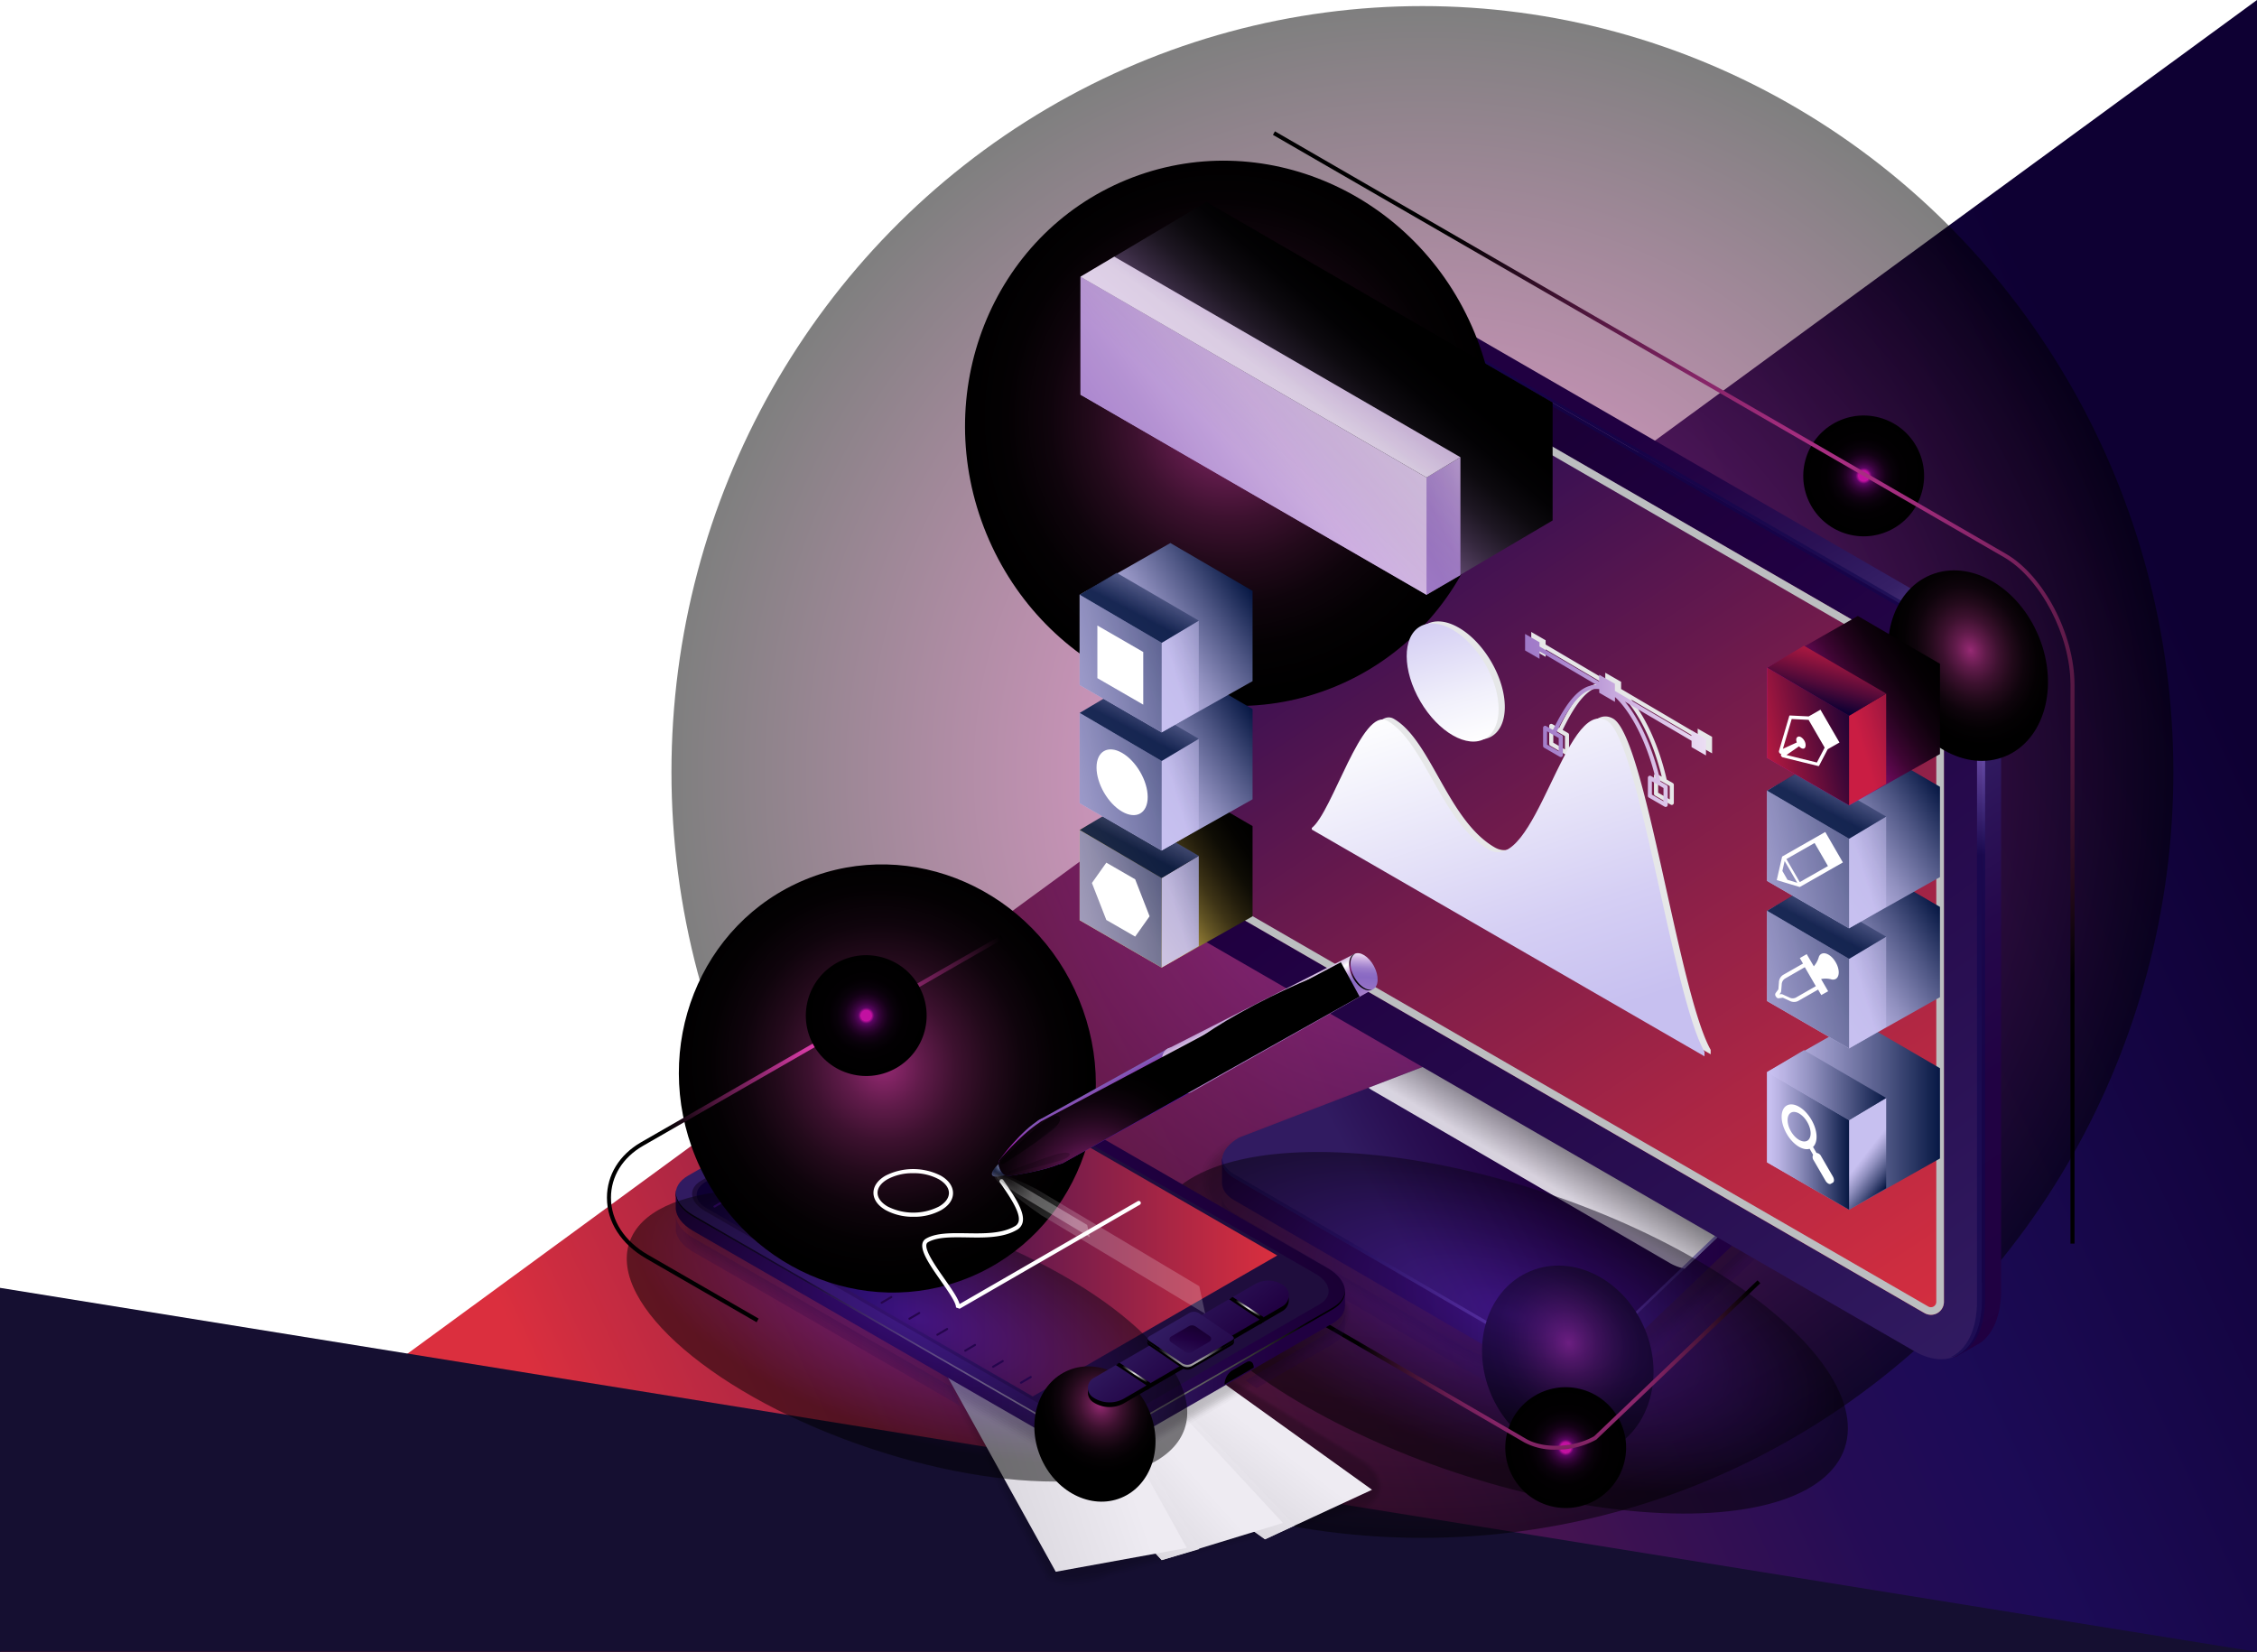 <svg xmlns="http://www.w3.org/2000/svg" xmlns:xlink="http://www.w3.org/1999/xlink" viewBox="0 0 908.27 664.81"><rect x="0" y="0" width="908.27" height="664.81" fill="#333333" stroke="none"/><defs><style>.cls-1{isolation:isolate;}.cls-2{fill:#fff;}.cls-3{fill:url(#linear-gradient);}.cls-4{fill:#150f31;}.cls-104,.cls-111,.cls-23,.cls-24,.cls-30,.cls-31,.cls-34,.cls-35,.cls-5,.cls-72,.cls-75,.cls-76,.cls-80,.cls-81,.cls-82,.cls-86,.cls-97{mix-blend-mode:color-dodge;}.cls-105,.cls-24,.cls-5,.cls-75{opacity:0.5;}.cls-5{fill:url(#radial-gradient);}.cls-106,.cls-6,.cls-7,.cls-84,.cls-85,.cls-98{opacity:0.2;}.cls-6{fill:url(#linear-gradient-2);}.cls-8{opacity:0;}.cls-9{opacity:0.09;}.cls-10{opacity:0.18;}.cls-11{opacity:0.27;}.cls-12{opacity:0.36;}.cls-13{opacity:0.45;}.cls-14{opacity:0.55;}.cls-15{opacity:0.64;}.cls-16{opacity:0.73;}.cls-17{opacity:0.82;}.cls-18{opacity:0.91;}.cls-19{fill:url(#linear-gradient-3);}.cls-20{fill:url(#linear-gradient-4);}.cls-101,.cls-21,.cls-27,.cls-66,.cls-68,.cls-87,.cls-98,.cls-99{mix-blend-mode:multiply;}.cls-21{opacity:0.82;fill:url(#linear-gradient-5);}.cls-100,.cls-103,.cls-105,.cls-106,.cls-107,.cls-112,.cls-22,.cls-29,.cls-32,.cls-33,.cls-36,.cls-41,.cls-45,.cls-49,.cls-53,.cls-57,.cls-61{mix-blend-mode:screen;}.cls-22,.cls-29{opacity:0.6;}.cls-22{fill:url(#radial-gradient-2);}.cls-23{fill:url(#radial-gradient-3);}.cls-24{fill:url(#radial-gradient-4);}.cls-25{fill:url(#linear-gradient-6);}.cls-26{fill:url(#linear-gradient-7);}.cls-27{fill:#bcbec0;}.cls-28{fill:url(#linear-gradient-8);}.cls-29{fill:url(#radial-gradient-5);}.cls-30{fill:url(#radial-gradient-6);}.cls-31{fill:url(#radial-gradient-7);}.cls-32{fill:url(#radial-gradient-8);}.cls-33{fill:url(#radial-gradient-9);}.cls-34{fill:url(#radial-gradient-10);}.cls-35{fill:url(#radial-gradient-11);}.cls-36{fill:url(#linear-gradient-9);}.cls-37{opacity:0.9;}.cls-38{fill:url(#linear-gradient-10);}.cls-39{fill:url(#linear-gradient-11);}.cls-40{fill:url(#linear-gradient-12);}.cls-41{fill:url(#linear-gradient-13);}.cls-42{fill:url(#linear-gradient-14);}.cls-43{fill:url(#linear-gradient-15);}.cls-44{fill:url(#linear-gradient-16);}.cls-45{fill:url(#linear-gradient-17);}.cls-46{fill:url(#linear-gradient-18);}.cls-47{fill:url(#linear-gradient-19);}.cls-48{fill:url(#linear-gradient-20);}.cls-49{fill:url(#linear-gradient-21);}.cls-50{fill:url(#linear-gradient-22);}.cls-51{fill:url(#linear-gradient-23);}.cls-52{fill:url(#linear-gradient-24);}.cls-53{fill:url(#linear-gradient-25);}.cls-54{fill:url(#linear-gradient-26);}.cls-55{fill:url(#linear-gradient-27);}.cls-56{fill:url(#linear-gradient-28);}.cls-57{fill:url(#linear-gradient-29);}.cls-58{fill:url(#linear-gradient-30);}.cls-59{fill:url(#linear-gradient-31);}.cls-60{fill:url(#linear-gradient-32);}.cls-61{fill:url(#linear-gradient-33);}.cls-62{fill:url(#linear-gradient-34);}.cls-63{fill:url(#linear-gradient-35);}.cls-64{fill:url(#linear-gradient-36);}.cls-65{fill:url(#linear-gradient-37);}.cls-66{fill:url(#linear-gradient-38);}.cls-67{fill:url(#linear-gradient-39);}.cls-68{fill:url(#linear-gradient-40);}.cls-69{fill:url(#linear-gradient-41);}.cls-70{fill:url(#linear-gradient-42);}.cls-71{fill:url(#linear-gradient-43);}.cls-72{fill:url(#radial-gradient-12);}.cls-73{fill:#1f0d3d;}.cls-74{fill:url(#linear-gradient-44);}.cls-75{fill:url(#radial-gradient-13);}.cls-76{fill:url(#radial-gradient-14);}.cls-77{fill:#25054d;}.cls-78{fill:url(#linear-gradient-45);}.cls-79{fill:url(#linear-gradient-46);}.cls-80{fill:url(#radial-gradient-15);}.cls-81{fill:url(#radial-gradient-16);}.cls-82{fill:url(#radial-gradient-17);}.cls-83{fill:url(#linear-gradient-47);}.cls-84{fill:url(#linear-gradient-48);}.cls-85{fill:url(#linear-gradient-49);}.cls-86{fill:url(#radial-gradient-18);}.cls-87{fill:#e6e7e8;}.cls-88{fill:url(#linear-gradient-50);}.cls-89{fill:url(#linear-gradient-51);}.cls-90{fill:url(#linear-gradient-52);}.cls-91{fill:url(#radial-gradient-19);}.cls-92{fill:url(#linear-gradient-53);}.cls-93{fill:url(#linear-gradient-54);}.cls-94{fill:url(#linear-gradient-55);}.cls-95{fill:url(#linear-gradient-56);}.cls-96{fill:url(#linear-gradient-57);}.cls-97{fill:url(#radial-gradient-20);}.cls-98{fill:url(#radial-gradient-21);}.cls-99{opacity:0.3;fill:url(#radial-gradient-22);}.cls-100{fill:url(#radial-gradient-23);}.cls-101{fill:#939598;}.cls-102{fill:url(#linear-gradient-58);}.cls-103{fill:#58595b;}.cls-104{fill:url(#radial-gradient-24);}.cls-105{fill:url(#radial-gradient-25);}.cls-106{fill:url(#radial-gradient-26);}.cls-107{fill:url(#linear-gradient-59);}.cls-108{fill:url(#linear-gradient-60);}.cls-109{fill:url(#linear-gradient-61);}.cls-110{fill:url(#linear-gradient-62);}.cls-111{fill:url(#radial-gradient-27);}.cls-112{fill:url(#radial-gradient-28);}</style><linearGradient id="linear-gradient" x1="917.1" y1="328.32" x2="252.29" y2="635.77" gradientUnits="userSpaceOnUse"><stop offset="0" stop-color="#0e0033"/><stop offset="0.29" stop-color="#1c0b56"/><stop offset="0.37" stop-color="#240c55"/><stop offset="0.48" stop-color="#391152"/><stop offset="0.62" stop-color="#5d174e"/><stop offset="0.78" stop-color="#8d2048"/><stop offset="0.96" stop-color="#cb2c40"/><stop offset="1" stop-color="#db2f3e"/></linearGradient><radialGradient id="radial-gradient" cx="594.53" cy="267.97" r="315.03" gradientTransform="translate(2.08 48.5) scale(0.96 0.98)" gradientUnits="userSpaceOnUse"><stop offset="0" stop-color="#fa45c1"/><stop offset="0.21" stop-color="#cb389d"/><stop offset="0.67" stop-color="#571843"/><stop offset="1"/></radialGradient><linearGradient id="linear-gradient-2" x1="500.79" y1="525.07" x2="738.63" y2="525.07" gradientUnits="userSpaceOnUse"><stop offset="0.06" stop-color="#200041"/><stop offset="0.26" stop-color="#210243"/><stop offset="0.36" stop-color="#25084b"/><stop offset="0.43" stop-color="#2c1358"/><stop offset="0.47" stop-color="#311b61"/><stop offset="0.48" stop-color="#351f65"/><stop offset="0.5" stop-color="#422c73"/><stop offset="0.51" stop-color="#584188"/><stop offset="0.52" stop-color="#765fa7"/><stop offset="0.53" stop-color="#8770b8"/><stop offset="0.54" stop-color="#7e67ae"/><stop offset="0.56" stop-color="#5c468d"/><stop offset="0.59" stop-color="#442e75"/><stop offset="0.61" stop-color="#362066"/><stop offset="0.63" stop-color="#311b61"/><stop offset="0.67" stop-color="#2a1155"/><stop offset="0.75" stop-color="#230446"/><stop offset="0.81" stop-color="#200041"/><stop offset="1" stop-color="#200041"/></linearGradient><linearGradient id="linear-gradient-3" x1="500.79" y1="488.8" x2="738.63" y2="488.8" xlink:href="#linear-gradient-2"/><linearGradient id="linear-gradient-4" x1="564.44" y1="504.09" x2="672.25" y2="444.45" gradientUnits="userSpaceOnUse"><stop offset="0" stop-color="#311b61"/><stop offset="0.2" stop-color="#290f52"/><stop offset="0.49" stop-color="#200041"/><stop offset="1" stop-color="#0f001f"/></linearGradient><linearGradient id="linear-gradient-5" x1="621.61" y1="475.9" x2="642.78" y2="440.42" gradientUnits="userSpaceOnUse"><stop offset="0" stop-color="#fff"/><stop offset="1"/></linearGradient><radialGradient id="radial-gradient-2" cx="622.32" cy="524.12" r="84.62" gradientUnits="userSpaceOnUse"><stop offset="0" stop-color="#af8afc"/><stop offset="1" stop-color="#10054d"/></radialGradient><radialGradient id="radial-gradient-3" cx="1607.32" cy="1716.45" r="59.45" gradientTransform="matrix(0.57, 0, 0, 0.66, -278.86, -588.92)" gradientUnits="userSpaceOnUse"><stop offset="0" stop-color="#972a74"/><stop offset="0.04" stop-color="#8a266a"/><stop offset="0.19" stop-color="#601b4a"/><stop offset="0.35" stop-color="#3d112f"/><stop offset="0.51" stop-color="#230a1b"/><stop offset="0.67" stop-color="#0f040c"/><stop offset="0.83" stop-color="#040103"/><stop offset="1"/></radialGradient><radialGradient id="radial-gradient-4" cx="-691.95" cy="-4121.78" r="135.05" gradientTransform="matrix(0, 1.08, -0.44, 0, -1201.29, 1284.3)" gradientUnits="userSpaceOnUse"><stop offset="0" stop-color="#4f18ad"/><stop offset="0.29" stop-color="#3a127f"/><stop offset="0.94" stop-color="#05010a"/><stop offset="1"/></radialGradient><linearGradient id="linear-gradient-6" x1="793.62" y1="545.73" x2="429.67" y2="42.11" xlink:href="#linear-gradient-4"/><linearGradient id="linear-gradient-7" x1="478.88" y1="92.27" x2="788.54" y2="557.89" gradientUnits="userSpaceOnUse"><stop offset="0.02" stop-color="#0e0033"/><stop offset="0.07" stop-color="#150645"/><stop offset="0.12" stop-color="#1a0a52"/><stop offset="0.17" stop-color="#1c0b56"/><stop offset="0.24" stop-color="#2e0e54"/><stop offset="0.51" stop-color="#771c4b"/><stop offset="0.74" stop-color="#ad2644"/><stop offset="0.91" stop-color="#ce2d40"/><stop offset="1" stop-color="#db2f3e"/></linearGradient><linearGradient id="linear-gradient-8" x1="870.95" y1="556.68" x2="584.47" y2="98.93" xlink:href="#linear-gradient-2"/><radialGradient id="radial-gradient-5" cx="789.68" cy="296" r="48.76" xlink:href="#radial-gradient-2"/><radialGradient id="radial-gradient-6" cx="2091.97" cy="1414.18" r="59.45" gradientTransform="matrix(0.52, 0, 0, 0.66, -292.57, -670.78)" xlink:href="#radial-gradient-3"/><radialGradient id="radial-gradient-7" cx="941.13" cy="1113.46" r="166.12" gradientTransform="matrix(0.64, 0, 0, 0.66, -106.64, -564.73)" xlink:href="#radial-gradient-3"/><radialGradient id="radial-gradient-8" cx="749.97" cy="191.52" r="24.31" gradientTransform="translate(740.21 -582.45) rotate(74.95)" gradientUnits="userSpaceOnUse"><stop offset="0.09" stop-color="#c211a1"/><stop offset="0.09" stop-color="#b9109b"/><stop offset="0.13" stop-color="#5b0663"/><stop offset="0.15" stop-color="#510558"/><stop offset="0.21" stop-color="#38043d"/><stop offset="0.29" stop-color="#230226"/><stop offset="0.37" stop-color="#130115"/><stop offset="0.48" stop-color="#080109"/><stop offset="0.62" stop-color="#020002"/><stop offset="1"/></radialGradient><radialGradient id="radial-gradient-9" cx="630.06" cy="582.57" r="24.31" gradientTransform="translate(1051.17 -165.11) rotate(76.63)" xlink:href="#radial-gradient-8"/><radialGradient id="radial-gradient-10" cx="707.57" cy="244.81" r="195.07" gradientTransform="matrix(1, 0, 0, 1, 0, 0)" xlink:href="#radial-gradient"/><radialGradient id="radial-gradient-11" cx="626.97" cy="542.18" r="80.27" gradientTransform="matrix(1, 0, 0, 1, 0, 0)" xlink:href="#radial-gradient"/><linearGradient id="linear-gradient-9" x1="453.37" y1="362.13" x2="501.66" y2="329.54" gradientUnits="userSpaceOnUse"><stop offset="0" stop-color="#fdd65b"/><stop offset="0.01" stop-color="#f7d159"/><stop offset="0.13" stop-color="#bea144"/><stop offset="0.25" stop-color="#8b7632"/><stop offset="0.37" stop-color="#605223"/><stop offset="0.49" stop-color="#3e3416"/><stop offset="0.62" stop-color="#231d0c"/><stop offset="0.74" stop-color="#0f0d05"/><stop offset="0.87" stop-color="#040301"/><stop offset="1"/></linearGradient><linearGradient id="linear-gradient-10" x1="471.12" y1="368.07" x2="521.22" y2="353.06" gradientUnits="userSpaceOnUse"><stop offset="0.04" stop-color="#c7c0f0"/><stop offset="0.15" stop-color="#b8b2e2"/><stop offset="0.38" stop-color="#8f8fbe"/><stop offset="0.69" stop-color="#4e5684"/><stop offset="1" stop-color="#071844"/></linearGradient><linearGradient id="linear-gradient-11" x1="394.81" y1="374.31" x2="509.58" y2="348.58" xlink:href="#linear-gradient-10"/><linearGradient id="linear-gradient-12" x1="475.12" y1="307.45" x2="457.16" y2="341.69" xlink:href="#linear-gradient-10"/><linearGradient id="linear-gradient-13" x1="453.37" y1="315.02" x2="501.66" y2="282.43" xlink:href="#linear-gradient-10"/><linearGradient id="linear-gradient-14" x1="471.12" y1="320.95" x2="521.22" y2="305.95" xlink:href="#linear-gradient-10"/><linearGradient id="linear-gradient-15" x1="394.81" y1="327.2" x2="509.58" y2="301.47" xlink:href="#linear-gradient-10"/><linearGradient id="linear-gradient-16" x1="475.12" y1="260.34" x2="457.16" y2="294.58" xlink:href="#linear-gradient-10"/><linearGradient id="linear-gradient-17" x1="453.37" y1="267.47" x2="501.66" y2="234.88" xlink:href="#linear-gradient-10"/><linearGradient id="linear-gradient-18" x1="471.12" y1="273.4" x2="521.22" y2="258.4" xlink:href="#linear-gradient-10"/><linearGradient id="linear-gradient-19" x1="394.81" y1="279.64" x2="509.58" y2="253.92" xlink:href="#linear-gradient-10"/><linearGradient id="linear-gradient-20" x1="475.12" y1="212.79" x2="457.16" y2="247.03" xlink:href="#linear-gradient-10"/><linearGradient id="linear-gradient-21" x1="711.1" y1="448.76" x2="780.69" y2="448.76" xlink:href="#linear-gradient-10"/><linearGradient id="linear-gradient-22" x1="750.47" y1="463.53" x2="764.96" y2="474.83" gradientUnits="userSpaceOnUse"><stop offset="0.04" stop-color="#c7c0f0"/><stop offset="0.13" stop-color="#b8b2e2"/><stop offset="0.32" stop-color="#8f8fbe"/><stop offset="0.58" stop-color="#4e5684"/><stop offset="0.84" stop-color="#071844"/></linearGradient><linearGradient id="linear-gradient-23" x1="711.1" y1="459.16" x2="744.1" y2="459.16" xlink:href="#linear-gradient-10"/><linearGradient id="linear-gradient-24" x1="711.1" y1="436.72" x2="759.04" y2="436.72" xlink:href="#linear-gradient-10"/><linearGradient id="linear-gradient-25" x1="730" y1="394.66" x2="778.29" y2="362.07" xlink:href="#linear-gradient-10"/><linearGradient id="linear-gradient-26" x1="747.75" y1="400.59" x2="797.85" y2="385.59" xlink:href="#linear-gradient-10"/><linearGradient id="linear-gradient-27" x1="671.43" y1="406.83" x2="786.21" y2="381.11" xlink:href="#linear-gradient-10"/><linearGradient id="linear-gradient-28" x1="751.75" y1="339.98" x2="733.78" y2="374.22" xlink:href="#linear-gradient-10"/><linearGradient id="linear-gradient-29" x1="730" y1="346.32" x2="778.29" y2="313.73" xlink:href="#linear-gradient-10"/><linearGradient id="linear-gradient-30" x1="747.75" y1="352.25" x2="797.85" y2="337.25" xlink:href="#linear-gradient-10"/><linearGradient id="linear-gradient-31" x1="671.43" y1="358.5" x2="786.21" y2="332.77" xlink:href="#linear-gradient-10"/><linearGradient id="linear-gradient-32" x1="751.75" y1="291.64" x2="733.78" y2="325.88" xlink:href="#linear-gradient-10"/><linearGradient id="linear-gradient-33" x1="730" y1="296.83" x2="778.29" y2="264.24" gradientUnits="userSpaceOnUse"><stop offset="0" stop-color="#c211a1"/><stop offset="0.01" stop-color="#bd119d"/><stop offset="0.15" stop-color="#8b0c73"/><stop offset="0.29" stop-color="#600850"/><stop offset="0.42" stop-color="#3e0533"/><stop offset="0.56" stop-color="#23031d"/><stop offset="0.7" stop-color="#0f010d"/><stop offset="0.85" stop-color="#040003"/><stop offset="1"/></linearGradient><linearGradient id="linear-gradient-34" x1="747.75" y1="302.76" x2="797.85" y2="287.76" gradientUnits="userSpaceOnUse"><stop offset="0.04" stop-color="#ca1d43"/><stop offset="0.15" stop-color="#bb1b42"/><stop offset="0.38" stop-color="#92143e"/><stop offset="0.7" stop-color="#510a39"/><stop offset="1" stop-color="#0e0033"/></linearGradient><linearGradient id="linear-gradient-35" x1="671.43" y1="309" x2="786.21" y2="283.27" gradientUnits="userSpaceOnUse"><stop offset="0.29" stop-color="#ca1d43"/><stop offset="0.33" stop-color="#b81a41"/><stop offset="0.58" stop-color="#3f0737"/><stop offset="0.69" stop-color="#0e0033"/></linearGradient><linearGradient id="linear-gradient-36" x1="742.12" y1="246.61" x2="732.46" y2="284.05" gradientUnits="userSpaceOnUse"><stop offset="0.28" stop-color="#ca1d43"/><stop offset="0.37" stop-color="#bb1b42"/><stop offset="0.54" stop-color="#92143e"/><stop offset="0.78" stop-color="#510a39"/><stop offset="1" stop-color="#0e0033"/></linearGradient><linearGradient id="linear-gradient-37" x1="-3045.02" y1="1288.49" x2="-3039.88" y2="1245.98" gradientTransform="matrix(0.87, 0.5, -1, 0.58, 4363.21, 1347.56)" gradientUnits="userSpaceOnUse"><stop offset="0.03" stop-color="#d4d1d8"/><stop offset="1" stop-color="#eeebf2"/></linearGradient><linearGradient id="linear-gradient-38" x1="-3045.13" y1="1288.69" x2="-3040.56" y2="1250.91" xlink:href="#linear-gradient-37"/><linearGradient id="linear-gradient-39" x1="-3056.28" y1="1302.99" x2="-3045.51" y2="1264.45" xlink:href="#linear-gradient-37"/><linearGradient id="linear-gradient-40" x1="-3057.05" y1="1302.79" x2="-3047.03" y2="1266.89" xlink:href="#linear-gradient-37"/><linearGradient id="linear-gradient-41" x1="-3074.03" y1="1319.29" x2="-3045.27" y2="1270.35" xlink:href="#linear-gradient-37"/><linearGradient id="linear-gradient-42" x1="1571.19" y1="505.67" x2="1840.56" y2="505.67" gradientTransform="translate(-1274.21)" xlink:href="#linear-gradient-2"/><linearGradient id="linear-gradient-43" x1="362.01" y1="532.44" x2="542.6" y2="401.25" xlink:href="#linear-gradient-4"/><radialGradient id="radial-gradient-12" cx="-1132.37" cy="533.63" r="101.67" gradientTransform="matrix(-1, 0, 0, 1, -707.75, 0)" xlink:href="#linear-gradient-5"/><linearGradient id="linear-gradient-44" x1="280.36" y1="494.61" x2="513.96" y2="494.61" gradientUnits="userSpaceOnUse"><stop offset="0.02" stop-color="#0e0033"/><stop offset="0.29" stop-color="#1c0b56"/><stop offset="1" stop-color="#db2f3e"/></linearGradient><radialGradient id="radial-gradient-13" cx="-901.28" cy="-3946.06" r="109.02" gradientTransform="matrix(0, 1.08, -0.44, 0, -1363.29, 1511.65)" xlink:href="#radial-gradient-4"/><radialGradient id="radial-gradient-14" cx="1274.46" cy="1642.74" r="41.83" gradientTransform="matrix(0.53, -0.22, 0.25, 0.61, -643.44, -156.37)" xlink:href="#radial-gradient-3"/><linearGradient id="linear-gradient-45" x1="467.29" y1="526.6" x2="507.31" y2="575.24" xlink:href="#linear-gradient-4"/><linearGradient id="linear-gradient-46" x1="471.14" y1="531.28" x2="531.62" y2="589.91" xlink:href="#linear-gradient-4"/><radialGradient id="radial-gradient-15" cx="827.94" cy="544.34" r="13.01" gradientTransform="matrix(-1, 0, 0, 1, 1307.09, 0)" xlink:href="#linear-gradient-5"/><radialGradient id="radial-gradient-16" cx="805.24" cy="527.28" r="6.01" gradientTransform="matrix(-1, 0, 0, 1, 1307.09, 0)" xlink:href="#linear-gradient-5"/><radialGradient id="radial-gradient-17" cx="850.82" cy="553.74" r="6.01" gradientTransform="matrix(-1, 0, 0, 1, 1307.09, 0)" xlink:href="#linear-gradient-5"/><linearGradient id="linear-gradient-47" x1="831.23" y1="549.01" x2="824.82" y2="528.51" gradientTransform="matrix(-1, 0, 0, 1, 1307.09, 0)" xlink:href="#linear-gradient-4"/><linearGradient id="linear-gradient-48" x1="272.14" y1="543.63" x2="550.42" y2="543.63" xlink:href="#linear-gradient-2"/><linearGradient id="linear-gradient-49" x1="272.14" y1="526.69" x2="550.42" y2="526.69" xlink:href="#linear-gradient-2"/><radialGradient id="radial-gradient-18" cx="587.07" cy="1396.17" r="130.44" gradientTransform="matrix(0.64, 0, 0, 0.66, -18.33, -492.73)" xlink:href="#radial-gradient-3"/><linearGradient id="linear-gradient-50" x1="592.51" y1="302.66" x2="573.9" y2="236.91" gradientTransform="translate(218.54 -257.49) rotate(30.31)" gradientUnits="userSpaceOnUse"><stop offset="0.04" stop-color="#fff"/><stop offset="0.33" stop-color="#f1f0fb"/><stop offset="0.9" stop-color="#cec7f2"/><stop offset="1" stop-color="#c7c0f0"/></linearGradient><linearGradient id="linear-gradient-51" x1="624.92" y1="420.62" x2="577.78" y2="278.79" gradientUnits="userSpaceOnUse"><stop offset="0.04" stop-color="#c7c0f0"/><stop offset="0.33" stop-color="#d5cff4"/><stop offset="0.9" stop-color="#f8f8fd"/><stop offset="1" stop-color="#fff"/></linearGradient><linearGradient id="linear-gradient-52" x1="613.69" y1="289.98" x2="686.48" y2="289.98" gradientUnits="userSpaceOnUse"><stop offset="0" stop-color="#9f79c8"/><stop offset="0.14" stop-color="#a580cb"/><stop offset="0.33" stop-color="#b492d3"/><stop offset="0.55" stop-color="#cdb0e1"/><stop offset="0.58" stop-color="#d1b4e3"/><stop offset="0.76" stop-color="#dbc4e9"/><stop offset="1" stop-color="#ebdef3"/></linearGradient><radialGradient id="radial-gradient-19" cx="501.09" cy="2090.32" r="5.29" gradientTransform="translate(2005.3 -963.42) rotate(61.68)" gradientUnits="userSpaceOnUse"><stop offset="0.1" stop-color="#8493ba"/><stop offset="0.21" stop-color="#606c90"/><stop offset="0.33" stop-color="#444d6e"/><stop offset="0.43" stop-color="#303756"/><stop offset="0.53" stop-color="#232a47"/><stop offset="0.62" stop-color="#1f2542"/><stop offset="0.71" stop-color="#242a49"/><stop offset="0.83" stop-color="#34395b"/><stop offset="0.98" stop-color="#4d5179"/><stop offset="0.98" stop-color="#4d517a"/></radialGradient><linearGradient id="linear-gradient-53" x1="492.07" y1="2076.34" x2="511.37" y2="2076.34" gradientTransform="translate(2005.3 -963.42) rotate(61.68)" gradientUnits="userSpaceOnUse"><stop offset="0" stop-color="#7d62b8"/><stop offset="0.13" stop-color="#9039b1"/><stop offset="0.25" stop-color="#9f19ab"/><stop offset="0.29" stop-color="#89169c"/><stop offset="0.36" stop-color="#5e1080"/><stop offset="0.43" stop-color="#3c0b6a"/><stop offset="0.5" stop-color="#24085a"/><stop offset="0.56" stop-color="#150650"/><stop offset="0.62" stop-color="#10054d"/><stop offset="0.67" stop-color="#150754"/><stop offset="0.75" stop-color="#230e66"/><stop offset="0.84" stop-color="#391985"/><stop offset="0.93" stop-color="#5526ab"/><stop offset="0.96" stop-color="#4d1ba4"/><stop offset="1" stop-color="#4916a1"/></linearGradient><linearGradient id="linear-gradient-54" x1="491.31" y1="2041.24" x2="511.51" y2="2041.24" xlink:href="#linear-gradient-53"/><linearGradient id="linear-gradient-55" x1="449.17" y1="222.73" x2="485.33" y2="225.19" gradientTransform="translate(698.71 -37.84) rotate(90)" gradientUnits="userSpaceOnUse"><stop offset="0" stop-color="#d6dae6"/><stop offset="0.01" stop-color="#d4d8e6"/><stop offset="0.28" stop-color="#b4b8e3"/><stop offset="0.4" stop-color="#9a9fc8"/><stop offset="0.53" stop-color="#838ab0"/><stop offset="0.65" stop-color="#757da1"/><stop offset="0.76" stop-color="#70789c"/><stop offset="0.85" stop-color="#777ea2"/><stop offset="0.99" stop-color="#898eb3"/><stop offset="1" stop-color="#8b90b5"/></linearGradient><linearGradient id="linear-gradient-56" x1="491.39" y1="1969.77" x2="510.91" y2="1969.77" gradientTransform="translate(2005.3 -963.42) rotate(61.68)" gradientUnits="userSpaceOnUse"><stop offset="0.01" stop-color="#c1a1d5"/><stop offset="0.05" stop-color="#c8abda"/><stop offset="0.11" stop-color="#dac6e6"/><stop offset="0.2" stop-color="#f7f2f9"/><stop offset="0.22" stop-color="#fff"/><stop offset="0.25" stop-color="#f9f5fb"/><stop offset="0.3" stop-color="#e9dbf2"/><stop offset="0.36" stop-color="#d1b4e3"/><stop offset="0.43" stop-color="#b395d6"/><stop offset="0.49" stop-color="#9c7dcb"/><stop offset="0.56" stop-color="#8e6ec5"/><stop offset="0.61" stop-color="#8969c3"/><stop offset="0.76" stop-color="#9471c6"/><stop offset="1" stop-color="#b086cc"/></linearGradient><linearGradient id="linear-gradient-57" x1="413.16" y1="148.86" x2="442.45" y2="150.85" gradientTransform="translate(698.71 -37.84) rotate(90)" xlink:href="#linear-gradient-56"/><radialGradient id="radial-gradient-20" cx="544.32" cy="389.6" r="6.15" gradientUnits="userSpaceOnUse"><stop offset="0" stop-color="#b4299a"/><stop offset="0.12" stop-color="#8a2076"/><stop offset="0.26" stop-color="#601652"/><stop offset="0.4" stop-color="#3e0e35"/><stop offset="0.55" stop-color="#23081e"/><stop offset="0.69" stop-color="#0f030d"/><stop offset="0.84" stop-color="#040103"/><stop offset="1"/></radialGradient><radialGradient id="radial-gradient-21" cx="412.09" cy="295.04" r="34.87" gradientTransform="matrix(0.74, 0.68, -0.26, 0.28, 176.51, 107.77)" gradientUnits="userSpaceOnUse"><stop offset="0"/><stop offset="1" stop-color="#fff"/></radialGradient><radialGradient id="radial-gradient-22" cx="412.42" cy="301.47" r="15.54" xlink:href="#radial-gradient-21"/><radialGradient id="radial-gradient-23" cx="115.63" cy="6258.95" r="21.23" gradientTransform="matrix(1.44, -0.76, 0.1, 0.18, -256.2, -645.11)" gradientUnits="userSpaceOnUse"><stop offset="0" stop-color="#fff"/><stop offset="0.13" stop-color="#ff63ce"/><stop offset="1"/></radialGradient><linearGradient id="linear-gradient-58" x1="434.26" y1="441.25" x2="443.93" y2="458.23" gradientTransform="translate(266.22 -154.59) rotate(28.56)" xlink:href="#linear-gradient-53"/><radialGradient id="radial-gradient-24" cx="440.35" cy="477.89" r="50.21" xlink:href="#radial-gradient-20"/><radialGradient id="radial-gradient-25" cx="926.69" cy="2095.68" r="12.71" gradientTransform="matrix(0.15, 0.19, -0.78, 0.62, 1918.74, -1017.69)" gradientUnits="userSpaceOnUse"><stop offset="0" stop-color="#742a97"/><stop offset="0.04" stop-color="#6a268a"/><stop offset="0.19" stop-color="#4a1b60"/><stop offset="0.35" stop-color="#2f113d"/><stop offset="0.51" stop-color="#1b0a23"/><stop offset="0.67" stop-color="#0c040f"/><stop offset="0.83" stop-color="#030104"/><stop offset="1"/></radialGradient><radialGradient id="radial-gradient-26" cx="984" cy="2029.23" r="12.71" gradientTransform="matrix(0.04, 0.14, -0.82, 0.25, 2042.98, -170.21)" xlink:href="#radial-gradient-25"/><linearGradient id="linear-gradient-59" x1="505.72" y1="188.52" x2="555.73" y2="130.18" gradientUnits="userSpaceOnUse"><stop offset="0" stop-color="#b086cc"/><stop offset="0.04" stop-color="#a37cbd"/><stop offset="0.17" stop-color="#785b8b"/><stop offset="0.3" stop-color="#533f60"/><stop offset="0.44" stop-color="#35283e"/><stop offset="0.57" stop-color="#1e1723"/><stop offset="0.71" stop-color="#0d0a0f"/><stop offset="0.85" stop-color="#030204"/><stop offset="1"/></linearGradient><linearGradient id="linear-gradient-60" x1="572.27" y1="215.86" x2="625.75" y2="189.95" xlink:href="#linear-gradient-52"/><linearGradient id="linear-gradient-61" x1="432.29" y1="223.89" x2="568.96" y2="132" xlink:href="#linear-gradient-52"/><linearGradient id="linear-gradient-62" x1="543.03" y1="101.3" x2="509.5" y2="150.26" xlink:href="#linear-gradient-52"/><radialGradient id="radial-gradient-27" cx="338.22" cy="421.24" r="78.75" gradientTransform="matrix(1, 0, 0, 1, 0, 0)" xlink:href="#radial-gradient"/><radialGradient id="radial-gradient-28" cx="348.61" cy="408.74" r="24.31" gradientTransform="translate(653.96 -33.25) rotate(75.1)" xlink:href="#radial-gradient-8"/></defs><g class="cls-1"><g id="back1"><rect class="cls-2" width="908.27" height="664.47"/><polygon class="cls-3" points="0 664.81 908.27 664.81 908.27 0 221.68 502.55 0 664.81"/><polygon class="cls-4" points="0 518.3 0 664.81 908.27 664.81 0 518.3"/></g><g id="Layer_1" data-name="Layer 1"><ellipse class="cls-5" cx="572.41" cy="310.68" rx="302.2" ry="308.23"/><path class="cls-6" d="M717.23,484.62c0,3.19-2.32,6.55-6.87,9.18l-65.83,62.83c-8.33,4.81-20.93,5.33-28.14,1.17L496.63,488.24c-3.49-2-5.06-4.75-4.83-7.59a2.41,2.41,0,0,0,0,.5v9.05c.05,2.59,1.65,5.07,4.87,6.92l119.76,69.56c7.21,4.16,19.81,3.64,28.14-1.17l65.83-62.83c4.62-2.66,6.95-6.09,6.88-9.33C717.23,492.81,717.33,486.85,717.23,484.62Z"/><g class="cls-7"><path class="cls-8" d="M628.61,565.53a34.57,34.57,0,0,1-17.25-4.16L491.6,491.82c-6.29-3.63-9.9-9.38-9.9-15.76,0-7,4.35-13.53,11.92-17.9l105.1-40.43a42.53,42.53,0,0,1,20.95-5.32,34.53,34.53,0,0,1,17.24,4.15l80.49,47.16c6.29,3.63,9.9,9.38,9.9,15.76,0,7-4.34,13.53-11.92,17.9l-65.83,62.83A42.49,42.49,0,0,1,628.61,565.53Z"/><path class="cls-9" d="M494.08,459l105.1-40.43A41.59,41.59,0,0,1,620,413.34a39.24,39.24,0,0,1,9.09,1.17,33.74,33.74,0,0,1,8,3.22l77.69,45.52c.07,0,2.3,1.35,2.35,1.4,6.15,3.69,9,9.45,8.62,15.67s-5.14,13.43-12,17.4l-64.65,61.7a41.56,41.56,0,0,1-20.43,5.2,33.79,33.79,0,0,1-16.84-4L492.06,491c-6.05-3.49-9.47-9-9.44-15C482.65,469.35,486.81,463.15,494.08,459Z"/><path class="cls-10" d="M494.53,459.74l105.11-40.43a40.67,40.67,0,0,1,20.75-5,39.3,39.3,0,0,1,9,1.3,38.14,38.14,0,0,1,7.88,3.32l77.27,45.27c.14.08,2.22,1.31,2.33,1.41,6,3.74,8,9.46,7.34,15.57-.63,5.7-5.93,13.34-12.13,16.91l-63.45,60.56a40.55,40.55,0,0,1-19.94,5.08,32.85,32.85,0,0,1-16.43-3.91L492.51,490.24c-5.79-3.35-9-8.56-9-14.32C483.6,469.65,487.57,463.76,494.53,459.74Z"/><path class="cls-11" d="M495,460.54l105.1-40.43a39.86,39.86,0,0,1,20.66-4.9,38.6,38.6,0,0,1,8.92,1.45,45.37,45.37,0,0,1,7.79,3.4l76.85,45c.22.13,2.14,1.28,2.3,1.43,5.88,3.8,7.09,9.42,6.07,15.48-.85,5-6.73,13.24-12.23,16.42l-62.27,59.42a39.76,39.76,0,0,1-19.43,5,32,32,0,0,1-16-3.79L493,489.44c-5.55-3.2-8.6-8.15-8.51-13.58C484.55,470,488.34,464.38,495,460.54Z"/><path class="cls-12" d="M495.45,461.33l105.1-40.43a38.89,38.89,0,0,1,20.57-4.75,37.22,37.22,0,0,1,8.83,1.59,51.84,51.84,0,0,1,7.69,3.49L714.06,466c.3.17,2.07,1.24,2.29,1.44,5.74,3.86,7.48,9.77,4.79,15.39,0,4.45-7.52,13.14-12.34,15.92L647.72,557a38.85,38.85,0,0,1-18.92,4.83,31.15,31.15,0,0,1-15.61-3.66L493.43,488.65c-5.3-3.06-8.17-7.74-8.06-12.86C485.49,470.25,489.1,465,495.45,461.33Z"/><path class="cls-13" d="M495.9,462.12,601,421.69a38,38,0,0,1,20.47-4.6,36.69,36.69,0,0,1,8.75,1.72,64.61,64.61,0,0,1,7.59,3.58l76,44.53c.37.21,2,1.2,2.27,1.45,5.6,3.91,6.87,9.87,3.51,15.29,0,3.82-8.32,13-12.45,15.43l-59.88,57.16A38,38,0,0,1,628.84,561a30.36,30.36,0,0,1-15.19-3.54L493.88,487.86c-5.05-2.92-7.73-7.33-7.59-12.14C486.44,470.56,489.86,465.61,495.9,462.12Z"/><path class="cls-14" d="M496.36,462.91l105.11-40.43A37.18,37.18,0,0,1,621.84,418a36.05,36.05,0,0,1,8.66,1.87,80.45,80.45,0,0,1,7.51,3.67l75.57,44.28a23.39,23.39,0,0,1,2.24,1.46c5.47,4,6.27,10,2.24,15.2,0,3.18-9.11,12.95-12.55,14.94l-58.7,56a37.11,37.11,0,0,1-17.92,4.59,29.51,29.51,0,0,1-14.79-3.42L494.34,487.07c-4.8-2.77-7.31-6.92-7.13-11.41C487.39,470.86,490.62,466.22,496.36,462.91Z"/><path class="cls-15" d="M496.82,463.7l105.1-40.43A36.42,36.42,0,0,1,622.2,419a35.6,35.6,0,0,1,8.58,2c1.05.34,6.54,3.25,7.41,3.75l75.15,44a20.8,20.8,0,0,1,2.22,1.46c5.33,4,5.66,10.07,1,15.11,0,2.55-9.9,12.86-12.66,14.45l-57.51,54.89a36.09,36.09,0,0,1-17.41,4.46,28.53,28.53,0,0,1-14.38-3.3L494.8,486.28c-4.56-2.63-6.88-6.52-6.67-10.69C488.34,471.16,491.39,466.84,496.82,463.7Z"/><path class="cls-16" d="M497.28,464.49l105.1-40.43a32.95,32.95,0,0,1,28.68-2c.78.27,6.66,3.47,7.31,3.85l74.73,43.78a18.58,18.58,0,0,1,2.19,1.48c5.2,4.09,5.06,10.17-.31,15,0,1.91-10.7,12.76-12.76,13.95L645.9,553.88A35.31,35.31,0,0,1,629,558.22,27.73,27.73,0,0,1,615,555L495.25,485.49c-4.31-2.49-6.44-6.11-6.21-10C489.28,471.46,492.15,467.45,497.28,464.49Z"/><path class="cls-17" d="M497.73,465.28l105.11-40.43a31.91,31.91,0,0,1,28.49-1.73c.52.19,6.79,3.68,7.22,3.94l74.31,43.53a16.51,16.51,0,0,1,2.17,1.49c5.06,4.14,4.46,10.27-1.59,14.92,0,1.27-11.49,12.67-12.87,13.47l-55.13,52.61A34.27,34.27,0,0,1,629,557.3a26.91,26.91,0,0,1-13.56-3L495.71,484.7c-4.06-2.35-6-5.7-5.75-9.24C490.23,471.76,492.91,468.07,497.73,465.28Z"/><path class="cls-18" d="M498.19,466.08l105.1-40.43a34.11,34.11,0,0,1,20-3.88,33.75,33.75,0,0,1,8.32,2.42c.26.1,6.9,3.91,7.12,4l73.89,43.29a13.81,13.81,0,0,1,2.15,1.5c4.92,4.2,3.85,10.37-2.87,14.83,0,.63-12.29,12.57-13,13L645,552.29a33.38,33.38,0,0,1-15.9,4.1c-4.93.06-9.64-.9-13.15-2.93L496.17,483.9c-3.82-2.2-5.58-5.29-5.29-8.51S493.67,468.68,498.19,466.08Z"/><path d="M616.39,552.67,496.63,483.11c-7.22-4.16-6.31-11.43,2-16.24l105.1-40.43c8.33-4.81,20.93-5.33,28.14-1.17l80.49,47.16c7.21,4.16,6.31,11.43-2,16.24L644.53,551.5C636.2,556.31,623.6,556.83,616.39,552.67Z"/></g><path class="cls-19" d="M616.39,552.5,496.63,483c-3.22-1.86-4.82-4.33-4.87-6.93v-9c.06-3.16,2.39,2.33,6.89-.27l105.1-40.43c8.33-4.81,20.93-5.33,28.14-1.17l80.49,47.16c2.41,1.39,4.15-4.51,4.78-2.63.2.62.07,8.9.08,9.55.07,3.23-2.26,6.66-6.88,9.33l-65.83,62.82C636.2,556.14,623.6,556.66,616.39,552.5Z"/><path class="cls-20" d="M616.39,543.62,496.63,474.07c-7.22-4.17-6.31-11.44,2-16.25l105.1-40.43c8.33-4.81,20.93-5.33,28.14-1.17l80.49,47.16c7.21,4.16,6.31,11.44-2,16.25l-65.83,62.82C636.2,547.26,623.6,547.78,616.39,543.62Z"/><path class="cls-21" d="M712.38,463.38l-80.49-47.16c-7.21-4.16-19.81-3.64-28.14,1.17l-53,20.37a13.1,13.1,0,0,0,1.64,1.13L672.2,508.45a20.3,20.3,0,0,0,5.73,2.12l32.43-30.94C718.69,474.82,719.59,467.54,712.38,463.38Z"/><path class="cls-22" d="M710.36,478.12,644.53,541c-8.33,4.8-20.93,5.33-28.14,1.16L496.63,472.56c-3-1.73-4.57-4-4.82-6.39-.37,2.94,1.2,5.81,4.82,7.9l119.76,69.55c7.21,4.16,19.81,3.64,28.14-1.17l65.83-62.82c4.87-2.82,7.18-6.47,6.83-9.86C716.82,472.71,714.51,475.72,710.36,478.12Z"/><ellipse class="cls-23" cx="634.11" cy="550.51" rx="33.77" ry="39.46" transform="matrix(0.92, -0.38, 0.38, 0.92, -161.66, 282.35)"/><ellipse class="cls-24" cx="603.96" cy="536.39" rx="59.14" ry="145.96" transform="translate(-96.49 938.69) rotate(-71.48)"/><path class="cls-25" d="M770.33,543.76,476.2,373.8c-15-8.68-27.22-32-27.22-52V96.83c0-20,12.19-29.26,27.22-20.58l294.13,170c15,8.68,27.23,32,27.23,52V523.17C797.56,543.22,785.37,552.44,770.33,543.76Z"/><path class="cls-26" d="M773.84,528.1l-290-167.54c-12.1-7.69-19.58-23.05-19.58-38.78V95.35a4.82,4.82,0,0,1,7.27-4.15l.85.49L762.68,259.44c14.41,8.31,19.59,23.06,19.59,38.79V523.94a5.21,5.21,0,0,1-7.79,4.52Z"/><path class="cls-27" d="M762.68,259.44,472.39,91.69l-.85-.49a4.82,4.82,0,0,0-7.27,4.15V321.78c0,15.73,7.48,31.09,19.58,38.78l290,167.54.64.36a5.21,5.21,0,0,0,7.79-4.52V298.23C782.27,282.5,777.09,267.75,762.68,259.44Zm16.53,264.5a2.16,2.16,0,0,1-2.16,2.15,2.13,2.13,0,0,1-1.06-.28L485.38,357.92c-10.92-6.95-18.05-21.16-18.05-36.14V95.35a1.77,1.77,0,0,1,1.77-1.76,1.69,1.69,0,0,1,.89.25L761.15,262.09c14.93,8.6,18.06,24.4,18.06,36.14Z"/><path class="cls-28" d="M778.05,242.1,483.92,72.15C478,68.72,472.47,68.08,468,69.81c-.57.22-8.16,4.26-8.7,4.55l0,0c4.65-2.27,10.54-1.84,16.95,1.86l294.13,170c15,8.68,27.23,32,27.23,52V523.17c0,12.52-4.75,20.81-12,23.16a4.38,4.38,0,0,0,2.38-.81c.35-.2,8.59-4.84,8.91-5.07,5.18-3.63,8.4-11.07,8.4-21.38V294.13C805.28,274.08,793.09,250.79,778.05,242.1Z"/><path class="cls-29" d="M771.64,245.55,477.51,75.6c-6.17-3.56-11.84-4.07-16.4-2.1,3.9-.62,8.37.33,13.13,3.08l294.13,170c15,8.68,27.23,32,27.23,52v225c0,11.83-4.26,19.84-10.83,22.68,8.4-1.33,14.1-10,14.1-23.66V297.57C798.87,277.52,786.68,254.23,771.64,245.55Z"/><ellipse class="cls-30" cx="791.94" cy="267.88" rx="30.82" ry="39.46" transform="translate(-42.38 321.13) rotate(-22.34)"/><ellipse class="cls-31" cx="495.2" cy="174.39" rx="106.23" ry="110.28" transform="translate(-29.12 201.32) rotate(-22.34)"/><circle class="cls-32" cx="749.97" cy="191.52" r="24.31" transform="translate(370.3 866.05) rotate(-74.95)"/><circle class="cls-33" cx="630.06" cy="582.57" r="24.31" transform="translate(-82.4 1060.87) rotate(-76.63)"/><path class="cls-34" d="M834.83,500.49h-1.62V275.54c0-19.76-12-42.78-26.82-51.32L512.26,54.27l.81-1.41,294.13,170c15.23,8.79,27.63,32.44,27.63,52.72Z"/><path class="cls-35" d="M626.08,583.43a25.7,25.7,0,0,1-12.62-2.9L493.7,511l.81-1.41,119.76,69.56c7,4,19.15,3.51,27.24-1.12l65.77-62.76,1.11,1.17-66,62.94A33.47,33.47,0,0,1,626.08,583.43Z"/><polygon class="cls-36" points="504.06 332.46 470.99 313.21 434.48 334.02 434.48 370.35 467.44 389.39 467.44 389.42 467.46 389.4 467.48 389.42 467.48 389.39 504.06 368.79 504.06 332.46"/><g class="cls-37"><polygon class="cls-38" points="467.44 353.37 467.44 389.42 482.42 380.77 482.42 344.44 467.44 353.37"/><polygon class="cls-39" points="467.48 353.37 467.48 389.42 434.48 370.35 434.48 334.02 467.48 353.37"/><polygon class="cls-40" points="434.48 334.02 467.48 353.37 482.42 344.44 449.35 325.19 434.48 334.02"/></g><polygon class="cls-41" points="504.06 285.35 470.99 266.1 434.48 286.91 434.48 323.24 467.44 342.28 467.44 342.3 467.46 342.29 467.48 342.3 467.48 342.28 504.06 321.68 504.06 285.35"/><g class="cls-37"><polygon class="cls-42" points="467.44 306.26 467.44 342.3 482.42 333.65 482.42 297.32 467.44 306.26"/><polygon class="cls-43" points="467.48 306.26 467.48 342.3 434.48 323.24 434.48 286.91 467.48 306.26"/><polygon class="cls-44" points="434.48 286.91 467.48 306.26 482.42 297.32 449.35 278.07 434.48 286.91"/></g><polygon class="cls-45" points="504.06 237.8 470.99 218.54 434.48 239.35 434.48 275.69 467.44 294.73 467.44 294.75 467.46 294.74 467.48 294.75 467.48 294.73 504.06 274.13 504.06 237.8"/><g class="cls-37"><polygon class="cls-46" points="467.44 258.71 467.44 294.75 482.42 286.1 482.42 249.77 467.44 258.71"/><polygon class="cls-47" points="467.48 258.71 467.48 294.75 434.48 275.69 434.48 239.35 467.48 258.71"/><polygon class="cls-48" points="434.48 239.35 467.48 258.71 482.42 249.77 449.35 230.52 434.48 239.35"/></g><polygon class="cls-2" points="460.07 283.59 441.61 272.93 441.61 251.74 460.07 262.4 460.07 283.59"/><path class="cls-2" d="M461.86,320.77c0,6.53-4.61,9.15-10.3,5.87s-10.29-11.24-10.29-17.76,4.61-9.16,10.29-5.87S461.86,314.24,461.86,320.77Z"/><polygon class="cls-2" points="445.21 370.24 439.41 355.36 445.21 347.18 456.82 353.88 462.62 368.76 456.82 376.94 445.21 370.24"/><polygon class="cls-49" points="780.69 429.9 747.62 410.65 711.11 431.46 711.11 467.79 744.06 486.83 744.06 486.86 744.08 486.85 744.11 486.86 744.11 486.83 780.69 466.23 780.69 429.9"/><polygon class="cls-50" points="744.06 450.82 744.06 486.86 759.04 478.21 759.04 441.88 744.06 450.82"/><polygon class="cls-51" points="744.11 450.82 744.11 486.86 711.11 467.79 711.11 431.46 744.11 450.82"/><polygon class="cls-52" points="711.11 431.46 744.11 450.82 759.04 441.88 725.97 422.63 711.11 431.46"/><polygon class="cls-53" points="780.69 364.99 747.62 345.74 711.11 366.55 711.11 402.88 744.06 421.92 744.06 421.94 744.08 421.93 744.11 421.94 744.11 421.92 780.69 401.32 780.69 364.99"/><g class="cls-37"><polygon class="cls-54" points="744.06 385.9 744.06 421.94 759.04 413.29 759.04 376.96 744.06 385.9"/><polygon class="cls-55" points="744.11 385.9 744.11 421.94 711.11 402.88 711.11 366.55 744.11 385.9"/><polygon class="cls-56" points="711.11 366.55 744.11 385.9 759.04 376.96 725.97 357.71 711.11 366.55"/></g><polygon class="cls-57" points="780.69 316.65 747.62 297.4 711.11 318.21 711.11 354.54 744.06 373.58 744.06 373.6 744.08 373.59 744.11 373.6 744.11 373.58 780.69 352.98 780.69 316.65"/><g class="cls-37"><polygon class="cls-58" points="744.06 337.56 744.06 373.6 759.04 364.95 759.04 328.62 744.06 337.56"/><polygon class="cls-59" points="744.11 337.56 744.11 373.6 711.11 354.54 711.11 318.21 744.11 337.56"/><polygon class="cls-60" points="711.11 318.21 744.11 337.56 759.04 328.62 725.97 309.37 711.11 318.21"/></g><polygon class="cls-61" points="780.69 267.15 747.62 247.9 711.11 268.71 711.11 305.04 744.06 324.08 744.06 324.11 744.08 324.1 744.11 324.11 744.11 324.08 780.69 303.48 780.69 267.15"/><polygon class="cls-62" points="744.06 288.07 744.06 324.11 759.04 315.46 759.04 279.13 744.06 288.07"/><polygon class="cls-63" points="744.11 288.07 744.11 324.11 711.11 305.04 711.11 268.71 744.11 288.07"/><polygon class="cls-64" points="711.11 268.71 744.11 288.07 759.04 279.13 725.97 259.88 711.11 268.71"/><path class="cls-2" d="M734.53,334.83l-17.36,9.9L715,354.2l9.25,2.79,17.37-9.9Zm-17.26,15.68.91-4,5.08,8.77-3.93-1.19Zm1.62-4.78,11.34-6.47,5.38,9.29L724.27,355Z"/><path class="cls-2" d="M732.05,308.16l3.46-6.63,4.74-2.7-7.66-13.21-4.73,2.7-7.53-.37a.27.27,0,0,0-.29.22l-4.14,14.06a1,1,0,0,0,.24.84c.2.27.47.39.65.31l.3-.14-.27.19c-.16.11-.19.41-.06.72,0,.05,0,.11.08.16a1,1,0,0,0,.54.47l14.33,3.52A.28.28,0,0,0,732.05,308.16Zm-13.13-4.31,5.05-3.5c.7.79,1.56,1.16,2.15.82s.74-1.8,0-3.07-1.94-2-2.68-1.55-.7,1.26-.37,2.26l-5.59,2.56,3.54-12,6.8.34,6.47,11.16-3.13,6Z"/><path class="cls-2" d="M735.69,398.93l-2.84-4.9a9,9,0,0,1,4.2.14,2.31,2.31,0,0,0,1.69-.19c1.84-1.05,1.58-4.79-.77-7.84-1.28-1.67-3-2.65-4.27-2.48a2.13,2.13,0,0,0-1.78,1.54,9.84,9.84,0,0,1-2,3.69L727.06,384l-2.77,1.58,1.28,2.21-8.06,4.59a3.67,3.67,0,0,0-1.63,3.06l-.2,2.49a.64.64,0,0,1-.12.35l-1.06,1.45a1.24,1.24,0,0,0,.13,1.28c.26.45.68.81,1.07.76l1.58-.21a.6.6,0,0,1,.36.06l2.51,1.15a3.7,3.7,0,0,0,3.4.11l8.09-4.61,1.28,2.2Zm-13,2.56a2.91,2.91,0,0,1-2.7-.08l-2.5-1.15a1.58,1.58,0,0,0-.87-.16l-.52.07.42-.58a1.52,1.52,0,0,0,.28-.83l.2-2.49a2.93,2.93,0,0,1,1.3-2.42l8-4.6,4.43,7.63Z"/><path class="cls-2" d="M737.58,473.48l-4.75-8.2A2.28,2.28,0,0,0,731,464l-1.4-2.4c2.09-2,1.89-6.6-.63-10.93-2.74-4.74-7.2-7.31-9.94-5.74s-2.75,6.67,0,11.41c2.51,4.33,6.45,6.84,9.21,6l1.39,2.4a2.25,2.25,0,0,0,.23,2.24l4.76,8.2c.59,1,1.55,1.58,2.15,1.24l.81-.46C738.18,475.61,738.18,474.5,737.58,473.48Zm-10.3-14.38c-1.81,1-4.75-.66-6.56-3.78s-1.8-6.49,0-7.52,4.75.66,6.56,3.78S729.08,458.07,727.28,459.1Z"/><g class="cls-7"><path class="cls-8" d="M431.12,639.68a21.52,21.52,0,0,1-10.73-2.59l-48.16-93.3c-3.91-2.26-6.15-5.83-6.15-9.81,0-4.35,2.7-8.41,7.41-11.12l28.59-10.47a26.36,26.36,0,0,1,13-3.31,21.5,21.5,0,0,1,10.72,2.58l125.1,76.53c3.91,2.26,6.15,5.83,6.15,9.8,0,4.35-2.7,8.41-7.41,11.13L444.15,636.36A26.39,26.39,0,0,1,431.12,639.68Z"/><path class="cls-9" d="M373.94,523.11l28.37-10.38a23.83,23.83,0,0,1,2.54-1.23,26.89,26.89,0,0,1,10.37-2.09,22.35,22.35,0,0,1,8.9,1.71c.55.25,1.22.59,1.73.89L550,587.93c3.47,2,6.18,5.67,6.43,9.17l0,.27c.37,4.2-2.14,8.28-6.88,11l-104.46,27a28.46,28.46,0,0,1-12.91,3.29,20.39,20.39,0,0,1-11.34-2.29l-47.72-92.45a12.65,12.65,0,0,1-6-9.31c0-.16,0-.32-.05-.47C366.72,529.93,369.2,525.85,373.94,523.11Z"/><path class="cls-10" d="M374.39,523.37l28.14-10.3a25.75,25.75,0,0,1,2.54-1.2,26.37,26.37,0,0,1,10.27-2.12,21.59,21.59,0,0,1,8.82,1.71c.49.22,1.25.62,1.7.89L549,587.68c3.12,1.8,6.34,5.68,6.71,8.81a2.38,2.38,0,0,0,0,.26c.74,4-1.56,8.16-6.34,10.92L446,634.36a30.89,30.89,0,0,1-12.78,3.26,19.77,19.77,0,0,1-12-2L374,544c-3.06-1.77-5.51-6.24-5.89-9.3,0-.15-.06-.3-.08-.45C367.35,530.22,369.62,526.12,374.39,523.37Z"/><path class="cls-11" d="M374.84,523.63l27.92-10.22c.59-.34,1.88-.88,2.53-1.17a26,26,0,0,1,10.17-2.16,21.2,21.2,0,0,1,8.74,1.72c.44.2,1.28.65,1.68.89l122.17,74.73c2.78,1.6,6.53,5.7,7,8.46a1.83,1.83,0,0,0,.08.25c1.11,3.89-1,8-5.81,10.81L447,633.36a34.13,34.13,0,0,1-12.66,3.23c-4.38.82-9.22.26-12.57-1.68l-46.85-90.77c-2.73-1.57-5.31-6.6-5.78-9.3a3,3,0,0,0-.11-.43C368,530.51,370,526.4,374.84,523.63Z"/><path class="cls-12" d="M375.29,523.89,403,513.75c.52-.3,2-.88,2.52-1.13a25.49,25.49,0,0,1,10.08-2.2,20.52,20.52,0,0,1,8.65,1.72c.39.17,1.31.68,1.67.89l121.19,74.13c2.43,1.41,7.21,5.66,7.27,8.11a2.44,2.44,0,0,1,.1.24c1.49,3.74-.43,7.91-5.27,10.7L447.92,632.36c-2.36,1.36-9.55,3.2-12.54,3.2-4.49,1.09-9.7.64-13.19-1.38l-46.42-89.92c-2.38-1.38-5.14-7-5.65-9.3a2.74,2.74,0,0,0-.15-.4C368.59,530.79,370.46,526.67,375.29,523.89Z"/><path class="cls-13" d="M375.73,524.14l27.48-10c.44-.26,2-.89,2.51-1.1a25.17,25.17,0,0,1,10-2.24,20.3,20.3,0,0,1,8.57,1.72c.33.15,1.34.72,1.64.9l120.22,73.54c2.09,1.2,7.5,5.65,7.55,7.76a2.39,2.39,0,0,1,.12.22c1.88,3.58.15,7.78-4.73,10.59L448.86,631.36c-2,1.16-9.85,3.18-12.42,3.18-4.58,1.36-10.17,1-13.8-1.08l-46-89.08c-2.05-1.18-5.44-7.25-5.53-9.3l-.19-.38C369.2,531.08,370.88,526.94,375.73,524.14Z"/><path class="cls-14" d="M376.18,524.4l27.25-10c.37-.21,2.1-.88,2.5-1.06a24.93,24.93,0,0,1,9.88-2.28,19.64,19.64,0,0,1,8.5,1.73c.28.13,1.37.75,1.62.9l119.24,72.94c1.74,1,7.79,5.66,7.83,7.41l.15.21c2.26,3.43.71,7.65-4.2,10.49l-99.15,25.6c-1.68,1-10.16,3.15-12.29,3.15-4.69,1.63-10.65,1.4-14.42-.78L377.54,544.5c-1.7-1-5.33-7.59-5.41-9.31l-.21-.35C369.8,531.37,371.3,527.22,376.18,524.4Z"/><path class="cls-15" d="M376.63,524.66l27-9.9c.29-.17,2.17-.88,2.49-1a24.48,24.48,0,0,1,9.78-2.31,19.08,19.08,0,0,1,8.42,1.73c.22.1,1.4.78,1.6.9L544.22,586.4c1.38.8,8.07,5.65,8.11,7.05l.16.2c2.65,3.27,1.29,7.53-3.66,10.38l-98.08,25.33a63.24,63.24,0,0,1-12.18,3.12c-4.78,1.9-11.12,1.78-15-.48l-45.1-87.38c-1.36-.79-5.22-7.93-5.29-9.31a4.08,4.08,0,0,1-.25-.33C370.39,531.67,371.72,527.49,376.63,524.66Z"/><path class="cls-16" d="M377.08,524.92l26.8-9.82c.23-.12,2.25-.88,2.49-1a24.16,24.16,0,0,1,9.68-2.35,18.86,18.86,0,0,1,8.34,1.73c.17.08,1.42.82,1.57.91l117.3,71.75c1,.6,8.36,5.65,8.39,6.7l.19.19c3,3.11,1.85,7.4-3.13,10.27l-97,25.05a80.73,80.73,0,0,1-12.06,3.1c-4.88,2.18-11.59,2.17-15.65-.18l-44.67-86.53c-1-.59-5.11-8.28-5.16-9.31l-.29-.3C371,532,372.14,527.77,377.08,524.92Z"/><path class="cls-17" d="M377.53,525.17l26.58-9.73c.15-.08,2.31-.89,2.47-1a23.65,23.65,0,0,1,9.59-2.39,18.34,18.34,0,0,1,8.26,1.73c.11,0,1.45.86,1.55.91L542.3,585.89c.69.4,8.65,5.64,8.67,6.35l.21.18c3.42,2.94,2.42,7.26-2.59,10.16l-96,24.77a119.79,119.79,0,0,1-11.93,3.07c-5,2.45-12.07,2.55-16.27.13L380.2,544.86c-.68-.4-5-8.62-5.05-9.31l-.31-.28C371.56,532.28,372.56,528,377.53,525.17Z"/><path class="cls-18" d="M378,525.43l26.35-9.65,2.47-.93a23.22,23.22,0,0,1,9.49-2.43,17.73,17.73,0,0,1,8.18,1.74l1.53.91,115.34,70.56c.35.2,8.94,5.65,8.95,6l.24.17c3.81,2.78,3,7.14-2.06,10.05l-94.89,24.5c-.34.2-11.39,3-11.82,3-5.08,2.71-12.54,2.93-16.88.42L381.08,545a103.23,103.23,0,0,1-4.92-9.3l-.35-.26C372.14,532.6,373,528.32,378,525.43Z"/><path d="M425.33,629.09l-48.16-93.3c-4.49-2.59-3.92-7.11,1.25-10.1L407,515.22c5.18-3,13-3.31,17.5-.72L549.61,591c4.49,2.59,3.92,7.11-1.26,10.1L442.83,628.37C437.65,631.36,429.81,631.68,425.33,629.09Z"/></g><polygon class="cls-65" points="509.07 619.5 367.47 517.84 410.54 497.9 552.14 599.56 509.07 619.5"/><polygon class="cls-66" points="509.07 619.5 367.47 517.84 410.54 497.9 521.06 613.94 509.07 619.5"/><polygon class="cls-67" points="467.51 627.87 360.94 512.9 409.73 497.96 516.29 612.92 467.51 627.87"/><polygon class="cls-68" points="467.51 627.87 360.94 512.9 409.73 497.96 482.61 623.45 467.51 627.87"/><polygon class="cls-69" points="424.86 632.56 356.03 508.48 408.76 498.9 477.59 622.98 424.86 632.56"/><g class="cls-7"><path class="cls-8" d="M438.82,592.46a22.39,22.39,0,0,1-11.19-2.7L280.22,505c-4.08-2.35-6.42-6.08-6.42-10.22,0-4.54,2.82-8.77,7.73-11.61l83.94-48.38a27.51,27.51,0,0,1,13.58-3.45,22.46,22.46,0,0,1,11.19,2.69L537.66,518.8c4.07,2.35,6.41,6.08,6.41,10.22,0,4.54-2.81,8.77-7.72,11.61L452.4,589A27.48,27.48,0,0,1,438.82,592.46Z"/><path class="cls-9" d="M365.94,435.09a27,27,0,0,1,13.55-3.36,26.53,26.53,0,0,1,5.41.65,22.19,22.19,0,0,1,5.68,2.22l147,84.46c4.07,2.35,6.18,6.08,5.91,10.11a11.82,11.82,0,0,1-.59,2.93c-1,3-4,6.23-7.41,8.22l-82.9,47.78a27,27,0,0,1-3.38,1.63,28.4,28.4,0,0,1-10,1.89,22.06,22.06,0,0,1-11-2.61L280.68,504.27c-4.07-2.35-6.17-6.08-5.89-10.12a13.05,13.05,0,0,1,.47-2.54c.9-3.16,4-6.55,7.57-8.62Z"/><path class="cls-10" d="M366.4,435.36a26.41,26.41,0,0,1,13.53-3.26,23.21,23.21,0,0,1,11,3l146.49,84.19c4.05,2.34,5.93,6.06,5.41,10a14.1,14.1,0,0,1-.76,2.79c-1,2.68-4.43,6.1-7.53,7.89l-81.86,47.18a30.07,30.07,0,0,1-3.32,1.63,27.84,27.84,0,0,1-9.86,1.95,21.36,21.36,0,0,1-10.92-2.52L281.15,503.52c-4.07-2.35-5.93-6.09-5.37-10a15.8,15.8,0,0,1,.62-2.41c.91-2.82,4.51-6.44,7.74-8.3Z"/><path class="cls-11" d="M366.87,435.63a25.75,25.75,0,0,1,13.5-3.16,25.19,25.19,0,0,1,5.32.84,29.7,29.7,0,0,1,5.57,2.36l146,83.93c4,2.34,5.71,6,4.91,9.88a16.14,16.14,0,0,1-.92,2.66c-.93,2.35-4.89,6-7.65,7.57L452.8,586.29a34.29,34.29,0,0,1-3.27,1.62,27.63,27.63,0,0,1-9.7,2,21,21,0,0,1-10.8-2.44L281.62,502.76c-4.07-2.35-5.7-6.08-4.85-9.94a18.89,18.89,0,0,1,.78-2.3c.89-2.47,5-6.31,7.89-8Z"/><path class="cls-12" d="M367.34,435.89a24.26,24.26,0,0,1,18.75-2.12,35.34,35.34,0,0,1,5.51,2.44l145.56,83.66c4,2.33,5.48,6,4.4,9.77a22.35,22.35,0,0,1-1.07,2.52c-.89,2-5.36,5.85-7.77,7.24l-79.78,46c-.69.39-2.46,1.32-3.22,1.63a27.07,27.07,0,0,1-9.56,2.07,20.42,20.42,0,0,1-10.66-2.35L282.09,502c-4.07-2.35-5.48-6.07-4.32-9.84a23.62,23.62,0,0,1,.92-2.18c.86-2.14,5.55-6.19,8.06-7.63Z"/><path class="cls-13" d="M367.81,436.16a23.42,23.42,0,0,1,18.68-1.92,43.09,43.09,0,0,1,5.45,2.5L537,520.14c4,2.32,5.27,6,3.9,9.65-.3.81-.83,1.54-1.23,2.38-.83,1.72-5.83,5.73-7.89,6.92l-78.74,45.38c-.59.34-2.51,1.36-3.16,1.63a27,27,0,0,1-9.41,2.14A20,20,0,0,1,430,586L282.55,501.24c-4.05-2.34-5.26-6.06-3.79-9.74a10.45,10.45,0,0,1,1.07-2.07c.47-1.91,6.07-6.06,8.22-7.3Z"/><path class="cls-14" d="M368.28,436.43a22.69,22.69,0,0,1,18.6-1.73,53.82,53.82,0,0,1,5.4,2.58l144.63,83.13c4,2.31,5.06,6,3.39,9.54a10.73,10.73,0,0,1-1.39,2.24c-.44,1.52-6.29,5.6-8,6.59l-77.7,44.79c-.49.28-2.57,1.4-3.11,1.63a26.8,26.8,0,0,1-9.25,2.2,19.67,19.67,0,0,1-10.4-2.18L283,500.48c-4-2.34-5.06-6.05-3.27-9.64a10.56,10.56,0,0,1,1.22-2c.39-1.59,6.59-5.93,8.38-7Z"/><path class="cls-15" d="M368.74,436.7a23.59,23.59,0,0,1,13.38-2.77,23.92,23.92,0,0,1,5.16,1.23c.75.24,4.73,2.3,5.34,2.66l144.16,82.86c4,2.3,4.87,6,2.89,9.42a10.28,10.28,0,0,1-1.55,2.11c-.35,1.22-6.75,5.47-8.12,6.27l-76.66,44.18c-.39.22-2.63,1.44-3.06,1.63a26,26,0,0,1-9.11,2.26,19,19,0,0,1-10.26-2.09L283.49,499.72c-4.05-2.33-4.87-6.05-2.75-9.54a11,11,0,0,1,1.37-1.84c.32-1.28,7.12-5.81,8.55-6.64Z"/><path class="cls-16" d="M369.21,437a23.08,23.08,0,0,1,13.34-2.67,24,24,0,0,1,5.13,1.33c.55.18,4.83,2.46,5.29,2.72l143.69,82.59c4,2.3,4.67,6,2.38,9.31a10.67,10.67,0,0,1-1.71,2c-.26.91-7.21,5.34-8.24,5.94l-75.62,43.58c-.29.17-2.68,1.49-3,1.64a25.93,25.93,0,0,1-9,2.32,18.67,18.67,0,0,1-10.14-2L284,499c-4-2.34-4.68-6.07-2.23-9.46a11.94,11.94,0,0,1,1.52-1.72c.24-1,7.64-5.68,8.71-6.3Z"/><path class="cls-17" d="M369.68,437.24A22.52,22.52,0,0,1,383,434.67a23.25,23.25,0,0,1,5.08,1.42c.37.13,4.93,2.62,5.24,2.8l143.22,82.32c4,2.29,4.5,6,1.88,9.2a11.59,11.59,0,0,1-1.86,1.84c-.18.61-7.68,5.21-8.37,5.61l-74.58,43c-.19.12-2.73,1.54-3,1.64a25.56,25.56,0,0,1-8.8,2.38,18.13,18.13,0,0,1-10-1.92L284.43,498.21c-4-2.33-4.51-6.09-1.7-9.36a11.54,11.54,0,0,1,1.66-1.6c.16-.64,8.16-5.56,8.88-6Z"/><path class="cls-18" d="M370.15,437.51A22,22,0,0,1,383.43,435a23.44,23.44,0,0,1,5,1.52c.18.07,5,2.79,5.18,2.88l142.76,82.05c4,2.29,4.32,6,1.37,9.08a12.52,12.52,0,0,1-2,1.71c-.09.3-8.14,5.08-8.49,5.28l-73.53,42.39c-.1,0-2.79,1.58-2.9,1.63a25,25,0,0,1-8.66,2.45,17.74,17.74,0,0,1-9.87-1.84L284.89,497.45c-4-2.33-4.32-6.11-1.17-9.26a12.09,12.09,0,0,1,1.81-1.49c.08-.32,8.68-5.43,9-5.64Z"/><path d="M432.78,581.43,285.36,496.69c-4.68-2.7-4.09-7.42,1.31-10.53l83.94-48.39c5.41-3.11,13.58-3.45,18.26-.75l147.41,84.73c4.68,2.7,4.09,7.42-1.31,10.54L451,580.67C445.63,583.79,437.45,584.13,432.78,581.43Z"/></g><path class="cls-70" d="M453.26,580.45l83-47.85c3.31-1.9,5-4.45,5-7.12,0-.24,0-5.38,0-5.62-.27-3.09-2.65-1.39-7-3.92L388.8,432.09c-8.55-4.93-21.47-5.47-28.87-1.19l-83,47.85c-3.3,1.9-4.94-1.45-5,1.22,0,.23,0,6.36,0,6.6.27,3.09,2.65,6.3,7.05,8.84l145.41,83.85C432.93,584.19,445.86,584.73,453.26,580.45Z"/><path class="cls-71" d="M453.26,574.83l83-47.85c7.4-4.27,6.48-11.73-2.07-16.66L388.8,426.47c-8.55-4.93-21.47-5.47-28.87-1.19l-83,47.85c-7.4,4.27-6.47,11.73,2.08,16.66l145.41,83.85C432.93,578.57,445.86,579.11,453.26,574.83Z"/><path class="cls-72" d="M536.28,526.25l-83,47.85c-7.4,4.27-20.33,3.73-28.87-1.2L279,489.05c-4.5-2.59-6.89-5.89-7.06-9.05-.19,3.38,2.21,7,7.06,9.79l145.41,83.85c8.54,4.93,21.47,5.47,28.87,1.19l83-47.85c3.51-2,5.14-4.76,5-7.6C541.12,522,539.48,524.4,536.28,526.25Z"/><path class="cls-73" d="M529.49,512.71,384.65,429.2c-6.27-3.62-15.75-4-21.18-.88l-81.29,46.85c-5.43,3.13-4.75,8.61,1.52,12.23l144.84,83.51c6.27,3.62,15.75,4,21.18.88L531,524.94C536.43,521.81,535.75,516.33,529.49,512.71Z"/><path class="cls-74" d="M514,505.27,382.5,429.47c-5.09-2.94-13.36-2.92-18.47,0l-79.81,46c-5.12,2.95-5.14,7.73-.06,10.66L415.6,562Z"/><path d="M504.53,550.42l-11.74,6.78h0a7,7,0,0,1,2.91-5.57l5.91-3.41c1.61-.93,2.92.06,2.92,2.2Z"/><ellipse class="cls-75" cx="364.99" cy="537.51" rx="47.75" ry="117.84" transform="translate(-260.61 712.87) rotate(-71.48)"/><path class="cls-76" d="M462.6,568.09c5.83,14.18.72,29.72-11.42,34.71s-26.7-2.47-32.53-16.65-.71-29.73,11.42-34.71S456.78,553.9,462.6,568.09Z"/><path class="cls-77" d="M287.53,486a.42.42,0,0,1-.36-.21.41.41,0,0,1,.15-.57l3.91-2.3a.42.42,0,0,1,.57.15.41.41,0,0,1-.15.57l-3.92,2.3A.36.36,0,0,1,287.53,486Z"/><path class="cls-77" d="M298.74,492.48a.41.41,0,0,1-.21-.77l3.92-2.3a.41.41,0,0,1,.56.14.41.41,0,0,1-.15.57l-3.91,2.3A.42.42,0,0,1,298.74,492.48Z"/><path class="cls-77" d="M310,498.92a.41.41,0,0,1-.21-.77l3.92-2.3a.42.42,0,0,1,.57.15.42.42,0,0,1-.15.56l-3.92,2.3A.39.39,0,0,1,310,498.92Z"/><path class="cls-77" d="M321.16,505.36a.39.39,0,0,1-.35-.2.42.42,0,0,1,.14-.57l3.92-2.3a.42.42,0,0,1,.42.72l-3.92,2.3A.36.36,0,0,1,321.16,505.36Z"/><path class="cls-77" d="M332.38,511.81a.43.43,0,0,1-.36-.21.4.4,0,0,1,.15-.56l3.91-2.3a.42.42,0,0,1,.57.14.41.41,0,0,1-.15.57l-3.91,2.3A.42.42,0,0,1,332.38,511.81Z"/><path class="cls-77" d="M343.59,518.25a.41.41,0,0,1-.21-.77l3.92-2.3a.4.4,0,0,1,.56.15.41.41,0,0,1-.14.56l-3.92,2.3A.42.42,0,0,1,343.59,518.25Z"/><path class="cls-77" d="M354.8,524.69a.39.39,0,0,1-.35-.2.42.42,0,0,1,.14-.57l3.92-2.3a.42.42,0,0,1,.42.72l-3.92,2.3A.5.5,0,0,1,354.8,524.69Z"/><path class="cls-77" d="M366,531.13a.41.41,0,0,1-.21-.77l3.91-2.3a.42.42,0,0,1,.57.15.41.41,0,0,1-.15.57l-3.92,2.3A.35.35,0,0,1,366,531.13Z"/><path class="cls-77" d="M377.23,537.58a.43.43,0,0,1-.36-.21.41.41,0,0,1,.15-.56l3.92-2.3a.41.41,0,0,1,.56.14.42.42,0,0,1-.14.57l-3.92,2.3A.42.42,0,0,1,377.23,537.58Z"/><path class="cls-77" d="M388.44,544a.41.41,0,0,1-.21-.77l3.92-2.3a.41.41,0,1,1,.42.71l-3.92,2.3A.42.42,0,0,1,388.44,544Z"/><path class="cls-77" d="M399.65,550.46a.39.39,0,0,1-.35-.2.42.42,0,0,1,.14-.57l3.92-2.3a.42.42,0,0,1,.42.72l-3.92,2.3A.5.5,0,0,1,399.65,550.46Z"/><path class="cls-77" d="M410.87,556.91a.42.42,0,0,1-.36-.21.41.41,0,0,1,.15-.57l3.91-2.3a.42.42,0,0,1,.57.15.41.41,0,0,1-.15.57l-3.91,2.3A.42.42,0,0,1,410.87,556.91Z"/><path d="M516.49,519.16h0a10.83,10.83,0,0,0-11.57-.42l-64.86,37.77a4.56,4.56,0,0,0-.29,7.69h0a11.88,11.88,0,0,0,12.7.47l63.71-37.1A5,5,0,0,0,516.49,519.16Z"/><path class="cls-78" d="M516.49,517.27h0a10.83,10.83,0,0,0-11.57-.42l-64.86,37.77a4.56,4.56,0,0,0-.29,7.69h0a11.88,11.88,0,0,0,12.7.47l63.71-37.1A5,5,0,0,0,516.49,517.27Z"/><path d="M495.93,538.68l-13.27-9.07a3.85,3.85,0,0,0-4.09-.15l-16.09,9.37a1.57,1.57,0,0,0-.1,2.65l13.27,9.07a3.83,3.83,0,0,0,4.09.15l16.09-9.37A1.57,1.57,0,0,0,495.93,538.68Z"/><path class="cls-79" d="M495.93,537.65l-13.27-9.07a3.83,3.83,0,0,0-4.09-.15l-16.09,9.37a1.57,1.57,0,0,0-.1,2.65l13.27,9.07a3.85,3.85,0,0,0,4.09.15l16.09-9.37A1.57,1.57,0,0,0,495.93,537.65Z"/><path class="cls-80" d="M462.38,539.54l13.27,9.07a3.83,3.83,0,0,0,4.09.14l16.09-9.37a1.53,1.53,0,0,0,.7-.89,1.55,1.55,0,0,1-.7,1.81l-16.09,9.37a3.85,3.85,0,0,1-4.09-.15l-13.27-9.07a1.57,1.57,0,0,1-.61-1.76A1.6,1.6,0,0,0,462.38,539.54Z"/><polygon class="cls-81" points="508.49 532.01 508.49 530.06 496.06 521.99 495.2 522.45 507.46 530.58 507.46 532.58 508.49 532.01"/><polygon points="507.92 532.47 507.92 530.52 495.49 522.45 494.63 522.9 506.89 531.04 506.89 533.04 507.92 532.47"/><polygon class="cls-82" points="462.91 558.47 462.91 556.52 450.48 548.44 449.62 548.9 461.88 557.03 461.88 559.04 462.91 558.47"/><polygon points="462.34 558.92 462.34 556.98 449.91 548.9 449.05 549.36 461.31 557.49 461.31 559.5 462.34 558.92"/><path class="cls-83" d="M486.84,537.76l-5.63-3.88a2.65,2.65,0,0,0-2.84-.11l-7.11,4.14a1.3,1.3,0,0,0-.08,2.19l5.63,3.88a2.65,2.65,0,0,0,2.84.11l7.1-4.14A1.3,1.3,0,0,0,486.84,537.76Z"/><path class="cls-84" d="M541.26,528.55c-.15,2.57-1.78,5-5,6.85l-35,20.18,4.33,3.12L536.28,541c3.31-1.91,5-4.46,5-7.13C541.28,533.68,541.28,529.65,541.26,528.55Z"/><path class="cls-85" d="M382.83,558.09,279,498.2c-5.24-3-7.6-7-6.94-10.62a2.35,2.35,0,0,0-.12.8c0,.23,0,6.36,0,6.6.27,3.1,2.65,6.3,7,8.84l107.5,62Z"/><ellipse class="cls-86" cx="357.09" cy="434.05" rx="83.42" ry="86.59" transform="translate(-138.18 168.3) rotate(-22.34)"/><path class="cls-87" d="M587.07,295.08c10.22,5.9,18.5,1.18,18.5-10.55s-8.28-26-18.5-31.9-18.5-1.18-18.5,10.54S576.86,289.18,587.07,295.08Zm62.12-5.84c-16.88-9.74-28.89,62.65-47.71,51.78s-25.63-43.11-40.56-51.72c-10.33-6-22.14,36.56-30.51,43.08v.67l158,91.24v-1.78C675.47,399.41,662.14,296.72,649.19,289.24Zm34,4v2.19l-30.81-18.14V274.4L646,270.74v2.79l-24-14.15v-1.7l-5.79-3.35V261l5.79,3.35v-3l23,13.53a9.76,9.76,0,0,0-2.94.41c-6,1.86-10.62,9.52-14.64,17.72l-2.74-1.58a.82.82,0,0,0-.83,0,.79.79,0,0,0-.41.71v7.27a.8.8,0,0,0,.41.71l6.33,3.66a.84.84,0,0,0,.83,0,.84.84,0,0,0,.41-.72v-7.26A.84.84,0,0,0,631,295l-2.16-1.25c3.71-7.56,8.21-15.27,13.69-17a8.13,8.13,0,0,1,3.5-.27V278l6.34,3.65v-1.93c5,4.5,12.14,15.44,16.36,32.86l-1.89-1.09a.8.8,0,0,0-.82,0,.82.82,0,0,0-.42.71v7.27a.83.83,0,0,0,.42.72l6.33,3.65a.77.77,0,0,0,.41.11.74.74,0,0,0,.41-.11.82.82,0,0,0,.42-.71v-7.27a.83.83,0,0,0-.42-.72l-2.46-1.42c-3.28-14.38-9-25.74-14.34-32.2l26.81,15.78v2.55l5.8,3.34v-6.65Zm-53.42,3v5.36l-4.68-2.7v-5.36Zm42.17,20.13v5.35l-4.67-2.7v-5.35Z"/><ellipse class="cls-88" cx="584.59" cy="274.68" rx="15.06" ry="26.08" transform="translate(-58.72 332.58) rotate(-30.31)"/><path class="cls-89" d="M527.93,333.87l158,91.25v-1.78c-13-23.1-26.31-125.79-39.26-133.27-16.88-9.74-28.89,62.64-47.71,51.78s-25.64-43.11-40.56-51.73c-10.33-6-22.14,36.56-30.51,43.09Z"/><path class="cls-90" d="M680.68,294v2.19l-30.81-18.14v-2.86l-6.34-3.65v2.78l-24-14.15v-1.69l-5.8-3.35v6.65l5.8,3.35v-3l23,13.54a9.17,9.17,0,0,0-2.94.41c-6,1.86-10.62,9.51-14.65,17.71l-2.73-1.58a.83.83,0,0,0-1.24.72v7.26a.82.82,0,0,0,.41.72l6.33,3.66a.84.84,0,0,0,.83,0,.84.84,0,0,0,.41-.72v-7.27a.82.82,0,0,0-.41-.71l-2.16-1.25c3.7-7.56,8.21-15.28,13.69-17a8,8,0,0,1,3.5-.27v1.45l6.34,3.66v-1.93c5,4.5,12.14,15.44,16.36,32.85l-1.89-1.08a.83.83,0,0,0-1.24.71v7.27a.82.82,0,0,0,.41.71l6.34,3.66a.82.82,0,0,0,.82,0,.83.83,0,0,0,.42-.72V316.7a.83.83,0,0,0-.42-.72l-2.47-1.42c-3.27-14.38-9-25.74-14.33-32.2l26.81,15.78v2.54l5.8,3.35v-6.65Zm-53.42,8.38-4.68-2.7v-5.36l4.68,2.7Zm42.17,20.12-4.67-2.7v-5.36l4.67,2.7Z"/><path class="cls-2" d="M367.61,489.7a22.82,22.82,0,0,1-11.22-2.7c-3.15-1.82-4.89-4.29-4.89-6.95s1.71-5.08,4.82-6.88a24.56,24.56,0,0,1,22.31,0c3.16,1.82,4.89,4.29,4.89,7s-1.71,5.08-4.82,6.88A22.49,22.49,0,0,1,367.61,489.7Zm-.2-17.54a20.92,20.92,0,0,0-10.26,2.44c-2.58,1.49-4,3.43-4,5.45s1.45,4,4.07,5.52a22.9,22.9,0,0,0,20.65,0c2.58-1.49,4-3.43,4-5.45s-1.44-4-4.07-5.52A21.06,21.06,0,0,0,367.41,472.16Z"/><path class="cls-2" d="M386.2,526.71l-1.46-.5-.07-.5c-.31-2-3.18-6.13-5.95-10.09-4.06-5.79-8.26-11.78-7.51-15.14a2.94,2.94,0,0,1,1.46-2c4-2.33,10-2.24,16.32-2.15,6.95.11,14.12.21,19.36-2.81a3,3,0,0,0,1.58-2c.81-3.6-3.8-10.25-7.5-15.6a.83.83,0,1,1,1.36-.94c4.09,5.9,8.72,12.6,7.76,16.9a4.7,4.7,0,0,1-2.37,3.11c-5.63,3.25-13,3.14-20.21,3-6.08-.09-11.83-.17-15.48,1.92a1.37,1.37,0,0,0-.67.91c-.58,2.65,3.76,8.86,7.25,13.84,2.88,4.11,5.4,7.71,6.09,10.15l71.69-41.39a.83.83,0,0,1,1.13.31.82.82,0,0,1-.3,1.12Z"/><path class="cls-91" d="M405.31,472.52c-1.3.7-5.36,1.7-6.06.4s2.22-4.41,3.52-5.11a2.68,2.68,0,0,1,2.54,4.71Z"/><path class="cls-92" d="M428.29,467.59c6.87-3.62-2.32-21.32-9.83-17s-15.79,15.62-15.79,15.62l0,0c-1,1.15-1.19,2.66-.15,4.58s1.91,2.48,3.91,2.4l0,0S421.41,471.2,428.29,467.59Z"/><path class="cls-93" d="M479.4,439.42,470,422l-51.67,28.63h0l-.07,0c-2.81,1.51-3,6.65-.38,11.47s7,7.5,9.79,6l.06,0h0Z"/><path class="cls-94" d="M479.37,439.44c-2.81,1.51-7.19-1.17-9.79-6s-2.43-10,.38-11.47,7.19,1.17,9.79,6S482.18,437.92,479.37,439.44Z"/><path class="cls-95" d="M552.62,398.07,545,383.93l-75.13,38.2h0l-.07,0c-2.81,1.51-3,6.65-.38,11.47s7,7.5,9.79,6l.07,0h0Z"/><path class="cls-96" d="M552.59,398.09c-2.27,1.22-5.82-.95-7.92-4.86s-2-8.06.3-9.29,5.83.95,7.93,4.86S554.87,396.86,552.59,398.09Z"/><path class="cls-97" d="M545,393.17c-2.11-3.91-2-8.07.3-9.29l.16-.07a2.93,2.93,0,0,0-.75.27c-2.27,1.22-2.41,5.38-.31,9.29s5.5,6,7.77,4.91C549.92,398.77,546.88,396.67,545,393.17Z"/><path class="cls-98" d="M482.62,517.65l-65.34-39s-.55-.3-.78-.39a109.63,109.63,0,0,0-15.08-6.41h0c-1-.35-1.57-.06-1.3,1.19s.77,2,2.26,3.32h0s9.67,8,15.91,12.15a7.28,7.28,0,0,0,1.06.77l.06,0h0L485,528.72Z"/><path class="cls-99" d="M437.52,493l-29.3-17.48s-.25-.14-.35-.18a49,49,0,0,0-6.77-2.87h0c-.46-.16-.23,1.43.44,2h0s4.34,3.59,7.14,5.45a3.54,3.54,0,0,0,.48.34l0,0h0l29.42,17.66Z"/><path class="cls-100" d="M540.67,390.34c1.08,2.06-15.54,13-31.85,21.54s-30.42,13.84-31.5,11.78S488.59,413,504.9,404.42,539.59,388.28,540.67,390.34Z"/><rect class="cls-101" x="415.23" y="440.07" width="53.82" height="5.79" rx="1.25" transform="translate(-157.96 265.25) rotate(-28.56)"/><rect class="cls-102" x="421.06" y="443.6" width="31.52" height="4.29" rx="0.92" transform="translate(-159.94 263.04) rotate(-28.56)"/><path class="cls-103" d="M450.66,438.21a2.09,2.09,0,0,0-.8-.79,1.93,1.93,0,0,1,.29.35,2.14,2.14,0,0,1-.85,2.91l-23.92,13a2.12,2.12,0,0,1-2.11-.08,2.11,2.11,0,0,0,2.62.51l23.91-13A2.13,2.13,0,0,0,450.66,438.21Z"/><path class="cls-104" d="M539.59,387.26,419,451.28a8.53,8.53,0,0,0-.84.62c-7.24,4.7-15.44,14.33-15.44,14.33l0,0c-1,1.15-1.19,2.66-.15,4.58s1.91,2.48,3.91,2.4l0,0s12.53-1.68,19.93-4.73a3.55,3.55,0,0,0,1.31-.39l.06,0h0l119.36-67Z"/><path class="cls-105" d="M423.26,455c6.1-4.8,3.33-8.81-3.44-3.39S404,466.07,404,466.07h0c-1,1-1.55,1.78-1.21,2.2s.86.27,2.41-.67l0,0S417.15,459.84,423.26,455Z"/><path class="cls-106" d="M426.07,467.27c6.38-1.9,5.8-4.77-1.31-2.59s-17.24,6.14-17.24,6.14h0c-1.15.43-1.82.82-1.73,1.13s.55.3,2.07,0h0S419.69,469.18,426.07,467.27Z"/><polygon class="cls-107" points="624.81 161.98 485.5 81.27 434.82 111.37 434.82 158.85 574.02 239.37 574.02 239.39 574.04 239.38 574.06 239.39 574.06 239.37 624.81 209.46 624.81 161.98"/><g class="cls-37"><polygon class="cls-108" points="574.02 192.17 574.02 239.39 587.71 231.49 587.71 184.01 574.02 192.17"/><polygon class="cls-109" points="574.06 192.17 574.06 239.39 434.82 158.85 434.82 111.37 574.06 192.17"/><polygon class="cls-110" points="434.82 111.37 574.06 192.17 587.71 184.01 448.4 103.3 434.82 111.37"/></g><path class="cls-111" d="M304.47,532.14,260,506.49c-10-5.78-15.76-14.7-15.75-24.47,0-9.14,5-17.26,13.67-22.28L402.74,376.5l.82,1.44L258.72,461.17c-8.17,4.72-12.85,12.31-12.85,20.85,0,9.16,5.44,17.56,14.93,23l44.49,25.65Z"/><circle class="cls-112" cx="348.61" cy="408.74" r="24.31" transform="translate(-136.04 640.52) rotate(-75.1)"/></g></g></svg>